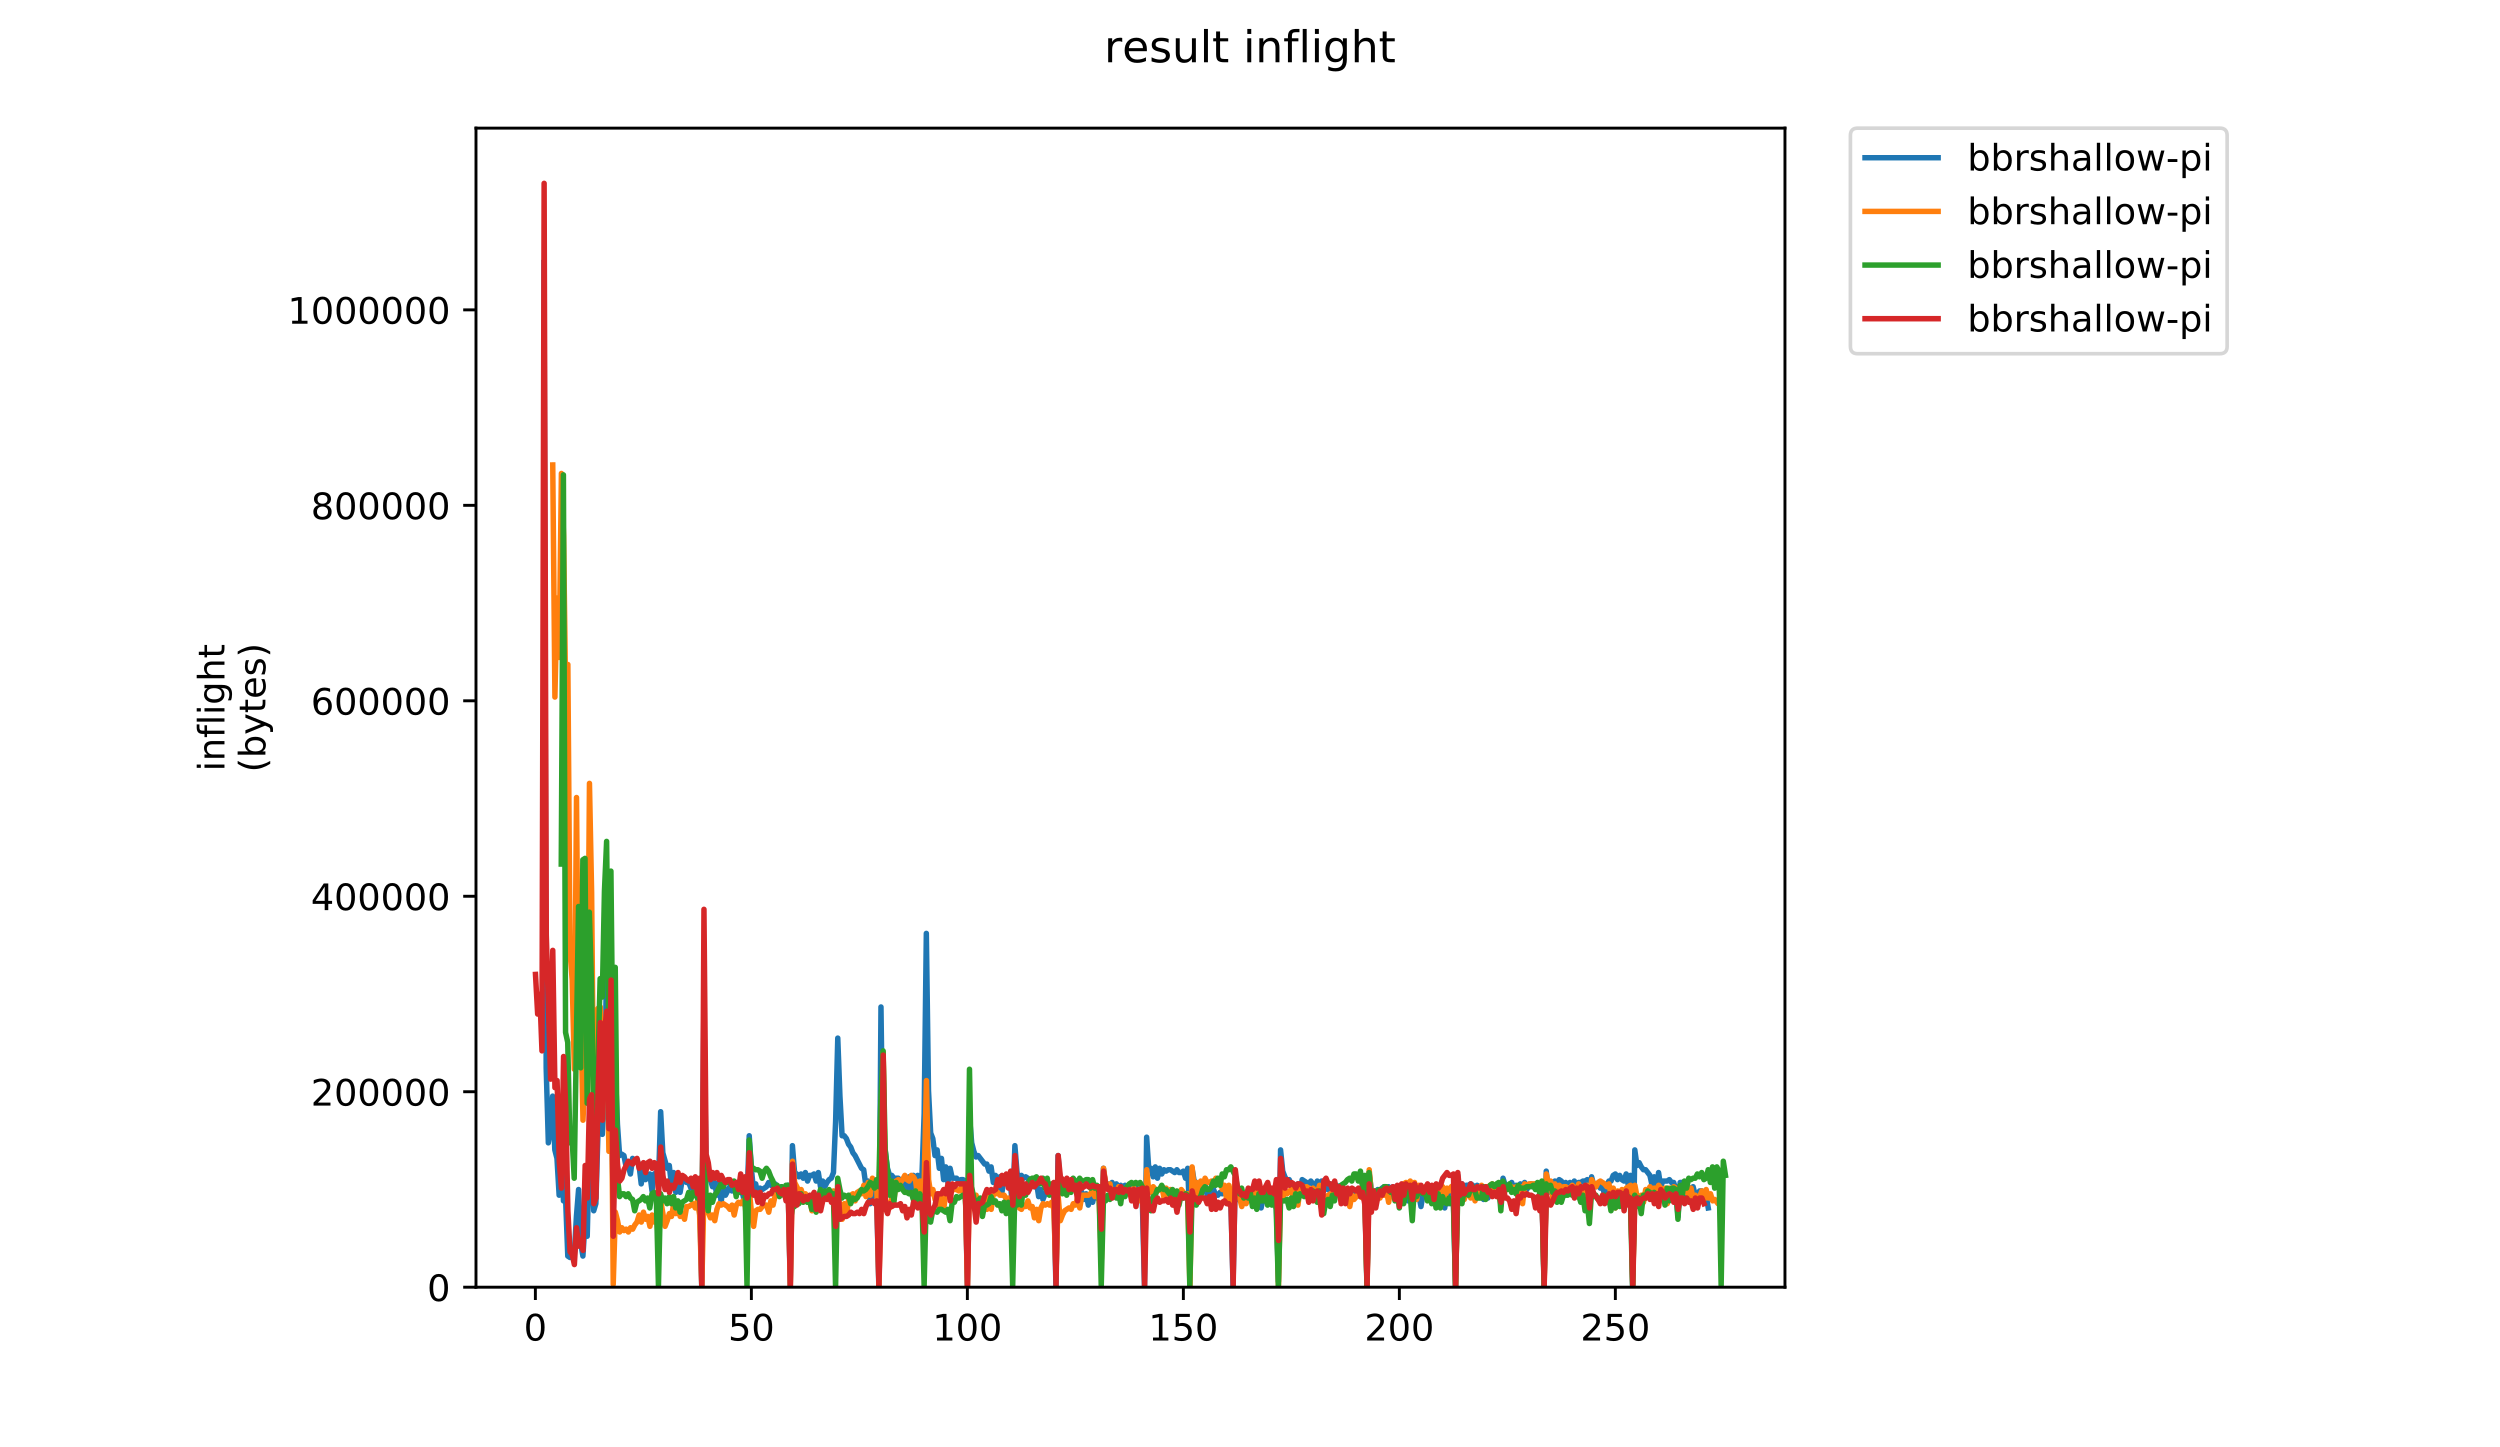 <?xml version="1.0" encoding="utf-8" standalone="no"?>
<!DOCTYPE svg PUBLIC "-//W3C//DTD SVG 1.1//EN"
  "http://www.w3.org/Graphics/SVG/1.1/DTD/svg11.dtd">
<!-- Created with matplotlib (https://matplotlib.org/) -->
<svg height="396pt" version="1.1" viewBox="0 0 684 396" width="684pt" xmlns="http://www.w3.org/2000/svg" xmlns:xlink="http://www.w3.org/1999/xlink">
 <defs>
  <style type="text/css">
*{stroke-linecap:butt;stroke-linejoin:round;}
  </style>
 </defs>
 <g id="figure_1">
  <g id="patch_1">
   <path d="M 0 396 
L 684 396 
L 684 0 
L 0 0 
z
" style="fill:#ffffff;"/>
  </g>
  <g id="axes_1">
   <g id="patch_2">
    <path d="M 130.23 352.174 
L 488.365 352.174 
L 488.365 35.062 
L 130.23 35.062 
z
" style="fill:#ffffff;"/>
   </g>
   <g id="matplotlib.axis_1">
    <g id="xtick_1">
     <g id="line2d_1">
      <defs>
       <path d="M 0 0 
L 0 3.5 
" id="mf5b9edf885" style="stroke:#000000;stroke-width:0.8;"/>
      </defs>
      <g>
       <use style="stroke:#000000;stroke-width:0.8;" x="146.479" xlink:href="#mf5b9edf885" y="352.174"/>
      </g>
     </g>
     <g id="text_1">
      <!-- 0 -->
      <defs>
       <path d="M 31.781 66.406 
Q 24.172 66.406 20.328 58.906 
Q 16.5 51.422 16.5 36.375 
Q 16.5 21.391 20.328 13.891 
Q 24.172 6.391 31.781 6.391 
Q 39.453 6.391 43.281 13.891 
Q 47.125 21.391 47.125 36.375 
Q 47.125 51.422 43.281 58.906 
Q 39.453 66.406 31.781 66.406 
z
M 31.781 74.219 
Q 44.047 74.219 50.516 64.516 
Q 56.984 54.828 56.984 36.375 
Q 56.984 17.969 50.516 8.266 
Q 44.047 -1.422 31.781 -1.422 
Q 19.531 -1.422 13.062 8.266 
Q 6.594 17.969 6.594 36.375 
Q 6.594 54.828 13.062 64.516 
Q 19.531 74.219 31.781 74.219 
z
" id="DejaVuSans-48"/>
      </defs>
      <g transform="translate(143.298 366.773)scale(0.1 -0.1)">
       <use xlink:href="#DejaVuSans-48"/>
      </g>
     </g>
    </g>
    <g id="xtick_2">
     <g id="line2d_2">
      <g>
       <use style="stroke:#000000;stroke-width:0.8;" x="205.576" xlink:href="#mf5b9edf885" y="352.174"/>
      </g>
     </g>
     <g id="text_2">
      <!-- 50 -->
      <defs>
       <path d="M 10.797 72.906 
L 49.516 72.906 
L 49.516 64.594 
L 19.828 64.594 
L 19.828 46.734 
Q 21.969 47.469 24.109 47.828 
Q 26.266 48.188 28.422 48.188 
Q 40.625 48.188 47.75 41.5 
Q 54.891 34.812 54.891 23.391 
Q 54.891 11.625 47.562 5.094 
Q 40.234 -1.422 26.906 -1.422 
Q 22.312 -1.422 17.547 -0.641 
Q 12.797 0.141 7.719 1.703 
L 7.719 11.625 
Q 12.109 9.234 16.797 8.062 
Q 21.484 6.891 26.703 6.891 
Q 35.156 6.891 40.078 11.328 
Q 45.016 15.766 45.016 23.391 
Q 45.016 31 40.078 35.438 
Q 35.156 39.891 26.703 39.891 
Q 22.75 39.891 18.812 39.016 
Q 14.891 38.141 10.797 36.281 
z
" id="DejaVuSans-53"/>
      </defs>
      <g transform="translate(199.213 366.773)scale(0.1 -0.1)">
       <use xlink:href="#DejaVuSans-53"/>
       <use x="63.623" xlink:href="#DejaVuSans-48"/>
      </g>
     </g>
    </g>
    <g id="xtick_3">
     <g id="line2d_3">
      <g>
       <use style="stroke:#000000;stroke-width:0.8;" x="264.672" xlink:href="#mf5b9edf885" y="352.174"/>
      </g>
     </g>
     <g id="text_3">
      <!-- 100 -->
      <defs>
       <path d="M 12.406 8.297 
L 28.516 8.297 
L 28.516 63.922 
L 10.984 60.406 
L 10.984 69.391 
L 28.422 72.906 
L 38.281 72.906 
L 38.281 8.297 
L 54.391 8.297 
L 54.391 0 
L 12.406 0 
z
" id="DejaVuSans-49"/>
      </defs>
      <g transform="translate(255.129 366.773)scale(0.1 -0.1)">
       <use xlink:href="#DejaVuSans-49"/>
       <use x="63.623" xlink:href="#DejaVuSans-48"/>
       <use x="127.246" xlink:href="#DejaVuSans-48"/>
      </g>
     </g>
    </g>
    <g id="xtick_4">
     <g id="line2d_4">
      <g>
       <use style="stroke:#000000;stroke-width:0.8;" x="323.769" xlink:href="#mf5b9edf885" y="352.174"/>
      </g>
     </g>
     <g id="text_4">
      <!-- 150 -->
      <g transform="translate(314.225 366.773)scale(0.1 -0.1)">
       <use xlink:href="#DejaVuSans-49"/>
       <use x="63.623" xlink:href="#DejaVuSans-53"/>
       <use x="127.246" xlink:href="#DejaVuSans-48"/>
      </g>
     </g>
    </g>
    <g id="xtick_5">
     <g id="line2d_5">
      <g>
       <use style="stroke:#000000;stroke-width:0.8;" x="382.865" xlink:href="#mf5b9edf885" y="352.174"/>
      </g>
     </g>
     <g id="text_5">
      <!-- 200 -->
      <defs>
       <path d="M 19.188 8.297 
L 53.609 8.297 
L 53.609 0 
L 7.328 0 
L 7.328 8.297 
Q 12.938 14.109 22.625 23.891 
Q 32.328 33.688 34.812 36.531 
Q 39.547 41.844 41.422 45.531 
Q 43.312 49.219 43.312 52.781 
Q 43.312 58.594 39.234 62.25 
Q 35.156 65.922 28.609 65.922 
Q 23.969 65.922 18.812 64.312 
Q 13.672 62.703 7.812 59.422 
L 7.812 69.391 
Q 13.766 71.781 18.938 73 
Q 24.125 74.219 28.422 74.219 
Q 39.75 74.219 46.484 68.547 
Q 53.219 62.891 53.219 53.422 
Q 53.219 48.922 51.531 44.891 
Q 49.859 40.875 45.406 35.406 
Q 44.188 33.984 37.641 27.219 
Q 31.109 20.453 19.188 8.297 
z
" id="DejaVuSans-50"/>
      </defs>
      <g transform="translate(373.321 366.773)scale(0.1 -0.1)">
       <use xlink:href="#DejaVuSans-50"/>
       <use x="63.623" xlink:href="#DejaVuSans-48"/>
       <use x="127.246" xlink:href="#DejaVuSans-48"/>
      </g>
     </g>
    </g>
    <g id="xtick_6">
     <g id="line2d_6">
      <g>
       <use style="stroke:#000000;stroke-width:0.8;" x="441.961" xlink:href="#mf5b9edf885" y="352.174"/>
      </g>
     </g>
     <g id="text_6">
      <!-- 250 -->
      <g transform="translate(432.418 366.773)scale(0.1 -0.1)">
       <use xlink:href="#DejaVuSans-50"/>
       <use x="63.623" xlink:href="#DejaVuSans-53"/>
       <use x="127.246" xlink:href="#DejaVuSans-48"/>
      </g>
     </g>
    </g>
   </g>
   <g id="matplotlib.axis_2">
    <g id="ytick_1">
     <g id="line2d_7">
      <defs>
       <path d="M 0 0 
L -3.5 0 
" id="m46c7ceb77d" style="stroke:#000000;stroke-width:0.8;"/>
      </defs>
      <g>
       <use style="stroke:#000000;stroke-width:0.8;" x="130.23" xlink:href="#m46c7ceb77d" y="352.174"/>
      </g>
     </g>
     <g id="text_7">
      <!-- 0 -->
      <g transform="translate(116.868 355.973)scale(0.1 -0.1)">
       <use xlink:href="#DejaVuSans-48"/>
      </g>
     </g>
    </g>
    <g id="ytick_2">
     <g id="line2d_8">
      <g>
       <use style="stroke:#000000;stroke-width:0.8;" x="130.23" xlink:href="#m46c7ceb77d" y="298.694"/>
      </g>
     </g>
     <g id="text_8">
      <!-- 200000 -->
      <g transform="translate(85.055 302.494)scale(0.1 -0.1)">
       <use xlink:href="#DejaVuSans-50"/>
       <use x="63.623" xlink:href="#DejaVuSans-48"/>
       <use x="127.246" xlink:href="#DejaVuSans-48"/>
       <use x="190.869" xlink:href="#DejaVuSans-48"/>
       <use x="254.492" xlink:href="#DejaVuSans-48"/>
       <use x="318.115" xlink:href="#DejaVuSans-48"/>
      </g>
     </g>
    </g>
    <g id="ytick_3">
     <g id="line2d_9">
      <g>
       <use style="stroke:#000000;stroke-width:0.8;" x="130.23" xlink:href="#m46c7ceb77d" y="245.215"/>
      </g>
     </g>
     <g id="text_9">
      <!-- 400000 -->
      <defs>
       <path d="M 37.797 64.312 
L 12.891 25.391 
L 37.797 25.391 
z
M 35.203 72.906 
L 47.609 72.906 
L 47.609 25.391 
L 58.016 25.391 
L 58.016 17.188 
L 47.609 17.188 
L 47.609 0 
L 37.797 0 
L 37.797 17.188 
L 4.891 17.188 
L 4.891 26.703 
z
" id="DejaVuSans-52"/>
      </defs>
      <g transform="translate(85.055 249.014)scale(0.1 -0.1)">
       <use xlink:href="#DejaVuSans-52"/>
       <use x="63.623" xlink:href="#DejaVuSans-48"/>
       <use x="127.246" xlink:href="#DejaVuSans-48"/>
       <use x="190.869" xlink:href="#DejaVuSans-48"/>
       <use x="254.492" xlink:href="#DejaVuSans-48"/>
       <use x="318.115" xlink:href="#DejaVuSans-48"/>
      </g>
     </g>
    </g>
    <g id="ytick_4">
     <g id="line2d_10">
      <g>
       <use style="stroke:#000000;stroke-width:0.8;" x="130.23" xlink:href="#m46c7ceb77d" y="191.735"/>
      </g>
     </g>
     <g id="text_10">
      <!-- 600000 -->
      <defs>
       <path d="M 33.016 40.375 
Q 26.375 40.375 22.484 35.828 
Q 18.609 31.297 18.609 23.391 
Q 18.609 15.531 22.484 10.953 
Q 26.375 6.391 33.016 6.391 
Q 39.656 6.391 43.531 10.953 
Q 47.406 15.531 47.406 23.391 
Q 47.406 31.297 43.531 35.828 
Q 39.656 40.375 33.016 40.375 
z
M 52.594 71.297 
L 52.594 62.312 
Q 48.875 64.062 45.094 64.984 
Q 41.312 65.922 37.594 65.922 
Q 27.828 65.922 22.672 59.328 
Q 17.531 52.734 16.797 39.406 
Q 19.672 43.656 24.016 45.922 
Q 28.375 48.188 33.594 48.188 
Q 44.578 48.188 50.953 41.516 
Q 57.328 34.859 57.328 23.391 
Q 57.328 12.156 50.688 5.359 
Q 44.047 -1.422 33.016 -1.422 
Q 20.359 -1.422 13.672 8.266 
Q 6.984 17.969 6.984 36.375 
Q 6.984 53.656 15.188 63.938 
Q 23.391 74.219 37.203 74.219 
Q 40.922 74.219 44.703 73.484 
Q 48.484 72.75 52.594 71.297 
z
" id="DejaVuSans-54"/>
      </defs>
      <g transform="translate(85.055 195.534)scale(0.1 -0.1)">
       <use xlink:href="#DejaVuSans-54"/>
       <use x="63.623" xlink:href="#DejaVuSans-48"/>
       <use x="127.246" xlink:href="#DejaVuSans-48"/>
       <use x="190.869" xlink:href="#DejaVuSans-48"/>
       <use x="254.492" xlink:href="#DejaVuSans-48"/>
       <use x="318.115" xlink:href="#DejaVuSans-48"/>
      </g>
     </g>
    </g>
    <g id="ytick_5">
     <g id="line2d_11">
      <g>
       <use style="stroke:#000000;stroke-width:0.8;" x="130.23" xlink:href="#m46c7ceb77d" y="138.255"/>
      </g>
     </g>
     <g id="text_11">
      <!-- 800000 -->
      <defs>
       <path d="M 31.781 34.625 
Q 24.75 34.625 20.719 30.859 
Q 16.703 27.094 16.703 20.516 
Q 16.703 13.922 20.719 10.156 
Q 24.75 6.391 31.781 6.391 
Q 38.812 6.391 42.859 10.172 
Q 46.922 13.969 46.922 20.516 
Q 46.922 27.094 42.891 30.859 
Q 38.875 34.625 31.781 34.625 
z
M 21.922 38.812 
Q 15.578 40.375 12.031 44.719 
Q 8.5 49.078 8.5 55.328 
Q 8.5 64.062 14.719 69.141 
Q 20.953 74.219 31.781 74.219 
Q 42.672 74.219 48.875 69.141 
Q 55.078 64.062 55.078 55.328 
Q 55.078 49.078 51.531 44.719 
Q 48 40.375 41.703 38.812 
Q 48.828 37.156 52.797 32.312 
Q 56.781 27.484 56.781 20.516 
Q 56.781 9.906 50.312 4.234 
Q 43.844 -1.422 31.781 -1.422 
Q 19.734 -1.422 13.25 4.234 
Q 6.781 9.906 6.781 20.516 
Q 6.781 27.484 10.781 32.312 
Q 14.797 37.156 21.922 38.812 
z
M 18.312 54.391 
Q 18.312 48.734 21.844 45.562 
Q 25.391 42.391 31.781 42.391 
Q 38.141 42.391 41.719 45.562 
Q 45.312 48.734 45.312 54.391 
Q 45.312 60.062 41.719 63.234 
Q 38.141 66.406 31.781 66.406 
Q 25.391 66.406 21.844 63.234 
Q 18.312 60.062 18.312 54.391 
z
" id="DejaVuSans-56"/>
      </defs>
      <g transform="translate(85.055 142.054)scale(0.1 -0.1)">
       <use xlink:href="#DejaVuSans-56"/>
       <use x="63.623" xlink:href="#DejaVuSans-48"/>
       <use x="127.246" xlink:href="#DejaVuSans-48"/>
       <use x="190.869" xlink:href="#DejaVuSans-48"/>
       <use x="254.492" xlink:href="#DejaVuSans-48"/>
       <use x="318.115" xlink:href="#DejaVuSans-48"/>
      </g>
     </g>
    </g>
    <g id="ytick_6">
     <g id="line2d_12">
      <g>
       <use style="stroke:#000000;stroke-width:0.8;" x="130.23" xlink:href="#m46c7ceb77d" y="84.775"/>
      </g>
     </g>
     <g id="text_12">
      <!-- 1000000 -->
      <g transform="translate(78.693 88.574)scale(0.1 -0.1)">
       <use xlink:href="#DejaVuSans-49"/>
       <use x="63.623" xlink:href="#DejaVuSans-48"/>
       <use x="127.246" xlink:href="#DejaVuSans-48"/>
       <use x="190.869" xlink:href="#DejaVuSans-48"/>
       <use x="254.492" xlink:href="#DejaVuSans-48"/>
       <use x="318.115" xlink:href="#DejaVuSans-48"/>
       <use x="381.738" xlink:href="#DejaVuSans-48"/>
      </g>
     </g>
    </g>
    <g id="text_13">
     <!-- inflight -->
     <defs>
      <path d="M 9.422 54.688 
L 18.406 54.688 
L 18.406 0 
L 9.422 0 
z
M 9.422 75.984 
L 18.406 75.984 
L 18.406 64.594 
L 9.422 64.594 
z
" id="DejaVuSans-105"/>
      <path d="M 54.891 33.016 
L 54.891 0 
L 45.906 0 
L 45.906 32.719 
Q 45.906 40.484 42.875 44.328 
Q 39.844 48.188 33.797 48.188 
Q 26.516 48.188 22.312 43.547 
Q 18.109 38.922 18.109 30.906 
L 18.109 0 
L 9.078 0 
L 9.078 54.688 
L 18.109 54.688 
L 18.109 46.188 
Q 21.344 51.125 25.703 53.562 
Q 30.078 56 35.797 56 
Q 45.219 56 50.047 50.172 
Q 54.891 44.344 54.891 33.016 
z
" id="DejaVuSans-110"/>
      <path d="M 37.109 75.984 
L 37.109 68.5 
L 28.516 68.5 
Q 23.688 68.5 21.797 66.547 
Q 19.922 64.594 19.922 59.516 
L 19.922 54.688 
L 34.719 54.688 
L 34.719 47.703 
L 19.922 47.703 
L 19.922 0 
L 10.891 0 
L 10.891 47.703 
L 2.297 47.703 
L 2.297 54.688 
L 10.891 54.688 
L 10.891 58.5 
Q 10.891 67.625 15.141 71.797 
Q 19.391 75.984 28.609 75.984 
z
" id="DejaVuSans-102"/>
      <path d="M 9.422 75.984 
L 18.406 75.984 
L 18.406 0 
L 9.422 0 
z
" id="DejaVuSans-108"/>
      <path d="M 45.406 27.984 
Q 45.406 37.75 41.375 43.109 
Q 37.359 48.484 30.078 48.484 
Q 22.859 48.484 18.828 43.109 
Q 14.797 37.75 14.797 27.984 
Q 14.797 18.266 18.828 12.891 
Q 22.859 7.516 30.078 7.516 
Q 37.359 7.516 41.375 12.891 
Q 45.406 18.266 45.406 27.984 
z
M 54.391 6.781 
Q 54.391 -7.172 48.188 -13.984 
Q 42 -20.797 29.203 -20.797 
Q 24.469 -20.797 20.266 -20.094 
Q 16.062 -19.391 12.109 -17.922 
L 12.109 -9.188 
Q 16.062 -11.328 19.922 -12.344 
Q 23.781 -13.375 27.781 -13.375 
Q 36.625 -13.375 41.016 -8.766 
Q 45.406 -4.156 45.406 5.172 
L 45.406 9.625 
Q 42.625 4.781 38.281 2.391 
Q 33.938 0 27.875 0 
Q 17.828 0 11.672 7.656 
Q 5.516 15.328 5.516 27.984 
Q 5.516 40.672 11.672 48.328 
Q 17.828 56 27.875 56 
Q 33.938 56 38.281 53.609 
Q 42.625 51.219 45.406 46.391 
L 45.406 54.688 
L 54.391 54.688 
z
" id="DejaVuSans-103"/>
      <path d="M 54.891 33.016 
L 54.891 0 
L 45.906 0 
L 45.906 32.719 
Q 45.906 40.484 42.875 44.328 
Q 39.844 48.188 33.797 48.188 
Q 26.516 48.188 22.312 43.547 
Q 18.109 38.922 18.109 30.906 
L 18.109 0 
L 9.078 0 
L 9.078 75.984 
L 18.109 75.984 
L 18.109 46.188 
Q 21.344 51.125 25.703 53.562 
Q 30.078 56 35.797 56 
Q 45.219 56 50.047 50.172 
Q 54.891 44.344 54.891 33.016 
z
" id="DejaVuSans-104"/>
      <path d="M 18.312 70.219 
L 18.312 54.688 
L 36.812 54.688 
L 36.812 47.703 
L 18.312 47.703 
L 18.312 18.016 
Q 18.312 11.328 20.141 9.422 
Q 21.969 7.516 27.594 7.516 
L 36.812 7.516 
L 36.812 0 
L 27.594 0 
Q 17.188 0 13.234 3.875 
Q 9.281 7.766 9.281 18.016 
L 9.281 47.703 
L 2.688 47.703 
L 2.688 54.688 
L 9.281 54.688 
L 9.281 70.219 
z
" id="DejaVuSans-116"/>
     </defs>
     <g transform="translate(61.415 211.018)rotate(-90)scale(0.1 -0.1)">
      <use xlink:href="#DejaVuSans-105"/>
      <use x="27.783" xlink:href="#DejaVuSans-110"/>
      <use x="91.162" xlink:href="#DejaVuSans-102"/>
      <use x="126.367" xlink:href="#DejaVuSans-108"/>
      <use x="154.15" xlink:href="#DejaVuSans-105"/>
      <use x="181.934" xlink:href="#DejaVuSans-103"/>
      <use x="245.41" xlink:href="#DejaVuSans-104"/>
      <use x="308.789" xlink:href="#DejaVuSans-116"/>
     </g>
     <!-- (bytes) -->
     <defs>
      <path d="M 31 75.875 
Q 24.469 64.656 21.281 53.656 
Q 18.109 42.672 18.109 31.391 
Q 18.109 20.125 21.312 9.062 
Q 24.516 -2 31 -13.188 
L 23.188 -13.188 
Q 15.875 -1.703 12.234 9.375 
Q 8.594 20.453 8.594 31.391 
Q 8.594 42.281 12.203 53.312 
Q 15.828 64.359 23.188 75.875 
z
" id="DejaVuSans-40"/>
      <path d="M 48.688 27.297 
Q 48.688 37.203 44.609 42.844 
Q 40.531 48.484 33.406 48.484 
Q 26.266 48.484 22.188 42.844 
Q 18.109 37.203 18.109 27.297 
Q 18.109 17.391 22.188 11.75 
Q 26.266 6.109 33.406 6.109 
Q 40.531 6.109 44.609 11.75 
Q 48.688 17.391 48.688 27.297 
z
M 18.109 46.391 
Q 20.953 51.266 25.266 53.625 
Q 29.594 56 35.594 56 
Q 45.562 56 51.781 48.094 
Q 58.016 40.188 58.016 27.297 
Q 58.016 14.406 51.781 6.484 
Q 45.562 -1.422 35.594 -1.422 
Q 29.594 -1.422 25.266 0.953 
Q 20.953 3.328 18.109 8.203 
L 18.109 0 
L 9.078 0 
L 9.078 75.984 
L 18.109 75.984 
z
" id="DejaVuSans-98"/>
      <path d="M 32.172 -5.078 
Q 28.375 -14.844 24.75 -17.812 
Q 21.141 -20.797 15.094 -20.797 
L 7.906 -20.797 
L 7.906 -13.281 
L 13.188 -13.281 
Q 16.891 -13.281 18.938 -11.516 
Q 21 -9.766 23.484 -3.219 
L 25.094 0.875 
L 2.984 54.688 
L 12.5 54.688 
L 29.594 11.922 
L 46.688 54.688 
L 56.203 54.688 
z
" id="DejaVuSans-121"/>
      <path d="M 56.203 29.594 
L 56.203 25.203 
L 14.891 25.203 
Q 15.484 15.922 20.484 11.062 
Q 25.484 6.203 34.422 6.203 
Q 39.594 6.203 44.453 7.469 
Q 49.312 8.734 54.109 11.281 
L 54.109 2.781 
Q 49.266 0.734 44.188 -0.344 
Q 39.109 -1.422 33.891 -1.422 
Q 20.797 -1.422 13.156 6.188 
Q 5.516 13.812 5.516 26.812 
Q 5.516 40.234 12.766 48.109 
Q 20.016 56 32.328 56 
Q 43.359 56 49.781 48.891 
Q 56.203 41.797 56.203 29.594 
z
M 47.219 32.234 
Q 47.125 39.594 43.094 43.984 
Q 39.062 48.391 32.422 48.391 
Q 24.906 48.391 20.391 44.141 
Q 15.875 39.891 15.188 32.172 
z
" id="DejaVuSans-101"/>
      <path d="M 44.281 53.078 
L 44.281 44.578 
Q 40.484 46.531 36.375 47.5 
Q 32.281 48.484 27.875 48.484 
Q 21.188 48.484 17.844 46.438 
Q 14.5 44.391 14.5 40.281 
Q 14.5 37.156 16.891 35.375 
Q 19.281 33.594 26.516 31.984 
L 29.594 31.297 
Q 39.156 29.25 43.188 25.516 
Q 47.219 21.781 47.219 15.094 
Q 47.219 7.469 41.188 3.016 
Q 35.156 -1.422 24.609 -1.422 
Q 20.219 -1.422 15.453 -0.562 
Q 10.688 0.297 5.422 2 
L 5.422 11.281 
Q 10.406 8.688 15.234 7.391 
Q 20.062 6.109 24.812 6.109 
Q 31.156 6.109 34.562 8.281 
Q 37.984 10.453 37.984 14.406 
Q 37.984 18.062 35.516 20.016 
Q 33.062 21.969 24.703 23.781 
L 21.578 24.516 
Q 13.234 26.266 9.516 29.906 
Q 5.812 33.547 5.812 39.891 
Q 5.812 47.609 11.281 51.797 
Q 16.75 56 26.812 56 
Q 31.781 56 36.172 55.266 
Q 40.578 54.547 44.281 53.078 
z
" id="DejaVuSans-115"/>
      <path d="M 8.016 75.875 
L 15.828 75.875 
Q 23.141 64.359 26.781 53.312 
Q 30.422 42.281 30.422 31.391 
Q 30.422 20.453 26.781 9.375 
Q 23.141 -1.703 15.828 -13.188 
L 8.016 -13.188 
Q 14.5 -2 17.703 9.062 
Q 20.906 20.125 20.906 31.391 
Q 20.906 42.672 17.703 53.656 
Q 14.5 64.656 8.016 75.875 
z
" id="DejaVuSans-41"/>
     </defs>
     <g transform="translate(72.613 211.295)rotate(-90)scale(0.1 -0.1)">
      <use xlink:href="#DejaVuSans-40"/>
      <use x="39.014" xlink:href="#DejaVuSans-98"/>
      <use x="102.49" xlink:href="#DejaVuSans-121"/>
      <use x="161.67" xlink:href="#DejaVuSans-116"/>
      <use x="200.879" xlink:href="#DejaVuSans-101"/>
      <use x="262.402" xlink:href="#DejaVuSans-115"/>
      <use x="314.502" xlink:href="#DejaVuSans-41"/>
     </g>
    </g>
   </g>
   <g id="line2d_13">
    <path clip-path="url(#pecce828cf1)" d="M 148.843 71.846 
L 149.434 292.159 
L 150.025 312.68 
L 150.616 309.196 
L 151.207 299.903 
L 151.798 314.616 
L 152.389 316.94 
L 152.98 327.007 
L 153.571 311.519 
L 154.162 328.555 
L 154.753 328.168 
L 155.344 343.656 
L 155.935 344.043 
L 156.526 341.72 
L 157.117 343.269 
L 157.708 332.814 
L 158.299 325.458 
L 158.89 340.171 
L 159.481 343.656 
L 160.072 334.363 
L 160.663 338.235 
L 161.254 314.229 
L 161.845 316.552 
L 162.436 331.266 
L 163.026 329.33 
L 164.208 289.836 
L 164.799 310.357 
L 165.39 299.516 
L 165.981 263.12 
L 166.572 308.808 
L 167.163 276.671 
L 167.754 332.814 
L 168.345 292.546 
L 168.936 307.647 
L 169.527 316.165 
L 170.118 315.778 
L 170.709 316.165 
L 171.3 319.263 
L 171.891 318.876 
L 172.482 321.199 
L 173.073 316.94 
L 173.664 317.714 
L 174.255 317.327 
L 174.846 318.876 
L 175.437 323.909 
L 176.028 320.037 
L 176.619 322.747 
L 177.801 321.199 
L 178.392 325.845 
L 178.982 321.199 
L 179.573 320.811 
L 180.164 323.135 
L 180.755 304.162 
L 181.346 315.391 
L 182.528 319.65 
L 183.119 318.876 
L 183.71 324.296 
L 184.301 320.811 
L 184.892 326.232 
L 185.483 321.586 
L 186.074 326.232 
L 186.665 322.747 
L 187.847 323.522 
L 188.438 323.522 
L 189.029 325.071 
L 189.62 325.071 
L 190.211 326.619 
L 190.802 325.458 
L 191.393 327.007 
L 191.984 351.787 
L 192.575 275.51 
L 193.166 319.65 
L 193.757 321.973 
L 194.348 322.747 
L 194.939 324.683 
L 195.529 323.522 
L 196.12 327.007 
L 196.711 323.522 
L 197.302 328.943 
L 197.893 324.296 
L 198.484 327.007 
L 199.666 324.683 
L 200.257 325.845 
L 200.848 325.458 
L 201.439 326.619 
L 202.03 325.458 
L 202.621 326.232 
L 203.212 326.619 
L 203.803 329.717 
L 204.394 328.168 
L 204.985 310.744 
L 205.576 319.65 
L 206.167 325.845 
L 206.758 323.909 
L 207.349 327.007 
L 207.94 325.071 
L 208.531 325.458 
L 209.713 324.683 
L 210.304 323.522 
L 210.895 324.296 
L 211.486 323.909 
L 212.076 323.909 
L 212.667 325.458 
L 213.849 324.683 
L 214.44 325.071 
L 215.031 325.071 
L 215.622 324.296 
L 216.213 351.787 
L 216.804 313.455 
L 217.395 320.811 
L 217.986 321.199 
L 218.577 321.973 
L 219.168 321.199 
L 219.759 322.36 
L 220.35 320.811 
L 220.941 323.135 
L 221.532 321.586 
L 222.123 321.586 
L 222.714 321.199 
L 223.305 323.135 
L 223.896 320.811 
L 224.487 324.683 
L 225.078 323.135 
L 225.669 324.683 
L 226.26 323.522 
L 226.851 322.747 
L 227.442 322.36 
L 228.033 320.811 
L 228.623 306.873 
L 229.214 284.028 
L 229.805 299.903 
L 230.396 310.744 
L 230.987 310.744 
L 231.578 311.519 
L 232.169 313.068 
L 232.76 313.842 
L 233.351 315.391 
L 233.942 316.165 
L 235.715 319.65 
L 236.306 320.037 
L 236.897 324.296 
L 237.488 323.135 
L 238.079 329.33 
L 238.67 324.683 
L 239.261 328.943 
L 239.852 327.007 
L 240.443 351.787 
L 241.034 275.51 
L 241.625 319.65 
L 242.216 315.004 
L 242.807 319.65 
L 243.398 321.586 
L 243.989 321.586 
L 244.579 322.36 
L 245.761 322.36 
L 246.352 323.135 
L 246.943 324.296 
L 247.534 321.973 
L 248.125 325.845 
L 248.716 321.973 
L 249.307 325.458 
L 249.898 321.586 
L 250.489 323.135 
L 251.08 321.586 
L 251.671 321.973 
L 252.262 321.199 
L 252.853 304.549 
L 253.444 255.376 
L 254.035 298.354 
L 254.626 309.97 
L 255.217 311.519 
L 255.808 316.165 
L 256.399 314.616 
L 256.99 319.65 
L 257.581 316.94 
L 258.172 322.747 
L 258.763 319.263 
L 259.354 323.522 
L 259.945 319.65 
L 260.536 322.36 
L 261.717 322.36 
L 262.308 323.135 
L 262.899 322.747 
L 263.49 322.747 
L 264.081 323.135 
L 264.672 351.787 
L 265.263 305.711 
L 265.854 312.68 
L 266.445 315.004 
L 267.036 316.552 
L 267.627 316.165 
L 269.4 318.488 
L 269.991 318.488 
L 270.582 320.424 
L 271.173 319.263 
L 271.764 323.522 
L 272.355 321.586 
L 272.946 325.458 
L 273.537 321.973 
L 274.128 326.232 
L 274.719 322.747 
L 275.31 323.522 
L 275.901 323.909 
L 276.492 324.683 
L 277.083 330.104 
L 277.673 313.455 
L 278.264 320.811 
L 278.855 323.909 
L 279.446 321.586 
L 280.037 322.36 
L 280.628 321.973 
L 281.219 322.36 
L 281.81 323.909 
L 282.401 323.522 
L 282.992 324.683 
L 283.583 323.522 
L 284.174 327.394 
L 284.765 325.458 
L 285.356 328.168 
L 285.947 326.619 
L 286.538 325.845 
L 287.129 325.845 
L 287.72 325.071 
L 288.311 325.845 
L 288.902 351.787 
L 289.493 316.165 
L 290.084 324.296 
L 290.675 323.135 
L 291.266 326.232 
L 291.857 323.909 
L 292.448 324.296 
L 293.039 324.296 
L 293.63 324.683 
L 294.22 324.296 
L 294.811 325.458 
L 295.402 325.071 
L 295.993 326.232 
L 296.584 328.168 
L 297.175 326.619 
L 297.766 329.717 
L 298.357 327.007 
L 298.948 328.943 
L 299.539 326.232 
L 300.13 327.781 
L 300.721 325.458 
L 301.312 337.461 
L 301.903 319.65 
L 302.494 324.683 
L 303.085 323.909 
L 303.676 324.683 
L 304.267 323.522 
L 304.858 326.619 
L 305.449 323.909 
L 306.04 327.781 
L 306.631 324.296 
L 307.222 325.458 
L 307.813 324.296 
L 308.404 324.683 
L 308.995 324.296 
L 309.586 324.683 
L 310.767 324.683 
L 311.358 326.232 
L 311.949 325.458 
L 312.54 328.555 
L 313.131 351.787 
L 313.722 311.132 
L 314.313 320.037 
L 314.904 319.65 
L 315.495 321.973 
L 316.086 319.263 
L 316.677 322.36 
L 317.268 319.65 
L 317.859 321.199 
L 318.45 320.037 
L 319.041 320.424 
L 319.632 320.037 
L 320.223 320.037 
L 321.405 320.811 
L 321.996 320.037 
L 322.587 320.811 
L 323.178 320.811 
L 323.769 320.424 
L 324.36 322.36 
L 324.951 319.65 
L 325.542 333.202 
L 326.133 319.65 
L 326.723 323.135 
L 327.314 323.522 
L 327.905 324.683 
L 328.496 324.296 
L 329.087 325.458 
L 329.678 323.909 
L 330.269 327.007 
L 330.86 325.458 
L 331.451 328.555 
L 332.042 325.458 
L 332.633 327.007 
L 333.224 327.007 
L 333.815 326.232 
L 334.406 326.619 
L 334.997 326.232 
L 335.588 327.007 
L 336.179 326.232 
L 336.77 328.168 
L 337.361 351.787 
L 337.952 322.36 
L 338.543 328.168 
L 339.134 328.168 
L 339.725 326.232 
L 340.316 328.555 
L 340.907 326.619 
L 341.498 328.168 
L 342.089 326.232 
L 342.68 328.943 
L 343.27 326.619 
L 343.861 328.943 
L 344.452 327.394 
L 345.043 330.491 
L 345.634 327.394 
L 346.225 326.619 
L 346.816 329.33 
L 347.407 326.232 
L 347.998 328.943 
L 348.589 326.232 
L 349.18 328.555 
L 349.771 350.625 
L 350.362 314.616 
L 350.953 320.424 
L 351.544 321.973 
L 352.135 323.135 
L 352.726 322.747 
L 353.317 324.296 
L 353.908 324.683 
L 354.499 327.394 
L 355.09 323.909 
L 355.681 326.232 
L 356.272 322.747 
L 358.045 323.909 
L 358.636 323.135 
L 359.227 323.909 
L 359.817 325.071 
L 360.408 323.135 
L 360.999 326.232 
L 361.59 323.135 
L 362.181 325.845 
L 362.772 323.135 
L 363.363 325.458 
L 363.954 323.909 
L 364.545 324.296 
L 365.136 325.845 
L 365.727 324.296 
L 366.909 325.845 
L 367.5 325.071 
L 368.091 328.168 
L 368.682 325.845 
L 369.273 328.168 
L 369.864 327.007 
L 370.455 326.619 
L 371.046 327.394 
L 371.637 325.845 
L 372.228 327.394 
L 372.819 326.619 
L 373.41 326.619 
L 374.001 351.787 
L 374.592 320.811 
L 375.183 325.458 
L 375.773 325.845 
L 376.364 327.007 
L 376.955 325.458 
L 377.546 327.394 
L 378.137 325.071 
L 378.728 324.683 
L 379.319 325.071 
L 379.91 324.683 
L 380.501 325.845 
L 381.092 324.683 
L 381.683 325.071 
L 382.274 325.071 
L 382.865 327.007 
L 383.456 324.296 
L 384.047 328.168 
L 384.638 325.458 
L 385.229 328.555 
L 385.82 325.845 
L 386.411 328.943 
L 387.002 325.458 
L 387.593 327.781 
L 388.184 327.007 
L 388.775 330.104 
L 389.366 326.619 
L 389.957 327.394 
L 390.548 326.232 
L 391.139 325.458 
L 391.73 326.619 
L 392.32 325.458 
L 392.911 326.619 
L 393.502 325.458 
L 394.093 327.781 
L 394.684 325.458 
L 395.275 330.491 
L 395.866 326.232 
L 396.457 329.33 
L 397.048 326.619 
L 397.639 327.781 
L 398.23 351.787 
L 398.821 321.586 
L 399.412 328.168 
L 400.003 323.909 
L 400.594 326.619 
L 401.185 324.296 
L 401.776 324.296 
L 402.367 323.909 
L 402.958 324.296 
L 403.549 325.458 
L 404.14 324.296 
L 404.731 324.683 
L 405.322 324.683 
L 405.913 328.168 
L 406.504 325.071 
L 407.095 327.781 
L 407.686 326.232 
L 408.277 325.071 
L 408.867 325.071 
L 410.049 324.296 
L 410.64 329.717 
L 411.231 322.36 
L 411.822 324.296 
L 413.004 324.296 
L 413.595 323.522 
L 414.186 325.458 
L 414.777 324.296 
L 415.368 327.394 
L 415.959 323.909 
L 416.55 327.007 
L 417.141 323.522 
L 417.732 325.458 
L 418.323 324.296 
L 418.914 323.909 
L 419.505 324.683 
L 420.096 323.909 
L 420.687 325.071 
L 421.278 324.296 
L 421.869 325.845 
L 422.46 351.787 
L 423.051 320.424 
L 423.642 326.232 
L 424.233 323.522 
L 424.824 323.522 
L 425.414 323.135 
L 426.005 323.522 
L 426.596 322.747 
L 427.187 323.135 
L 427.778 324.683 
L 428.369 323.522 
L 428.96 326.619 
L 429.551 323.522 
L 430.142 326.619 
L 430.733 323.135 
L 431.324 326.619 
L 431.915 323.522 
L 432.506 323.522 
L 433.097 323.135 
L 433.688 323.135 
L 434.279 322.747 
L 434.87 330.491 
L 435.461 321.973 
L 436.052 324.296 
L 436.643 324.683 
L 437.234 323.909 
L 437.825 325.071 
L 438.416 324.296 
L 439.007 327.007 
L 439.598 324.296 
L 440.189 323.135 
L 440.78 323.135 
L 441.37 321.586 
L 441.961 321.199 
L 442.552 322.747 
L 443.143 321.586 
L 443.734 322.747 
L 444.325 323.135 
L 444.916 321.199 
L 445.507 324.296 
L 446.098 321.586 
L 446.689 351.787 
L 447.28 314.616 
L 447.871 318.876 
L 448.462 318.101 
L 449.053 319.263 
L 449.644 320.037 
L 450.235 320.037 
L 451.417 321.586 
L 452.008 324.296 
L 452.599 321.973 
L 453.19 328.168 
L 453.781 320.811 
L 454.372 324.683 
L 454.963 323.135 
L 456.145 323.135 
L 456.736 322.747 
L 457.327 323.522 
L 457.917 323.522 
L 458.508 325.458 
L 459.099 332.814 
L 459.69 323.522 
L 460.281 323.522 
L 460.872 327.394 
L 461.463 325.071 
L 462.054 328.555 
L 462.645 325.071 
L 463.236 324.683 
L 463.827 327.007 
L 464.418 327.007 
L 465.009 325.845 
L 465.6 325.845 
L 466.191 327.781 
L 466.782 327.007 
L 467.373 330.491 
L 467.373 330.491 
" style="fill:none;stroke:#1f77b4;stroke-linecap:square;stroke-width:1.5;"/>
   </g>
   <g id="line2d_14">
    <path clip-path="url(#pecce828cf1)" d="M 151.231 127.215 
L 151.822 190.714 
L 152.413 163.611 
L 153.004 179.873 
L 153.595 129.538 
L 154.186 146.574 
L 154.777 190.714 
L 155.368 181.809 
L 155.959 260.409 
L 156.55 268.153 
L 157.14 292.546 
L 157.731 218.205 
L 158.322 287.513 
L 158.913 277.446 
L 159.504 306.485 
L 160.095 292.934 
L 160.686 288.287 
L 161.277 214.333 
L 161.868 244.147 
L 162.459 308.421 
L 163.05 309.97 
L 163.641 275.897 
L 164.232 275.51 
L 164.823 284.802 
L 165.414 284.802 
L 166.005 278.995 
L 166.596 315.004 
L 167.187 284.028 
L 167.778 351.4 
L 168.369 331.653 
L 168.96 333.976 
L 169.551 337.074 
L 170.142 335.912 
L 170.733 336.686 
L 171.324 336.299 
L 171.915 337.074 
L 172.506 335.912 
L 173.096 336.299 
L 173.687 335.138 
L 174.278 334.363 
L 174.869 332.427 
L 175.46 334.363 
L 176.051 331.653 
L 176.642 333.589 
L 177.233 332.814 
L 177.824 335.525 
L 178.415 332.427 
L 179.006 334.363 
L 179.597 332.427 
L 180.188 339.397 
L 180.779 328.555 
L 181.961 335.525 
L 182.552 333.976 
L 183.143 332.04 
L 183.734 332.814 
L 184.325 329.33 
L 184.916 332.04 
L 185.507 330.491 
L 186.098 332.814 
L 186.689 332.04 
L 187.28 333.589 
L 187.871 330.104 
L 188.462 330.104 
L 189.643 329.33 
L 190.234 330.491 
L 190.825 328.555 
L 191.416 332.427 
L 192.007 351.787 
L 192.598 327.007 
L 193.189 330.104 
L 194.371 333.202 
L 194.962 332.427 
L 195.553 333.976 
L 196.144 330.879 
L 196.735 329.33 
L 197.326 329.717 
L 197.917 329.33 
L 199.099 330.104 
L 199.69 330.879 
L 200.281 329.717 
L 200.872 332.427 
L 201.463 329.717 
L 202.054 328.943 
L 202.645 329.33 
L 203.236 328.555 
L 203.827 328.943 
L 204.418 335.912 
L 205.009 325.845 
L 205.6 331.653 
L 206.19 335.525 
L 206.781 331.266 
L 207.372 330.879 
L 207.963 330.879 
L 208.554 330.104 
L 209.145 329.717 
L 209.736 329.717 
L 210.327 331.653 
L 210.918 328.555 
L 211.509 329.717 
L 212.1 327.007 
L 212.691 326.619 
L 213.282 326.619 
L 213.873 325.845 
L 215.055 325.845 
L 215.646 325.071 
L 216.237 351.787 
L 216.828 317.714 
L 217.419 323.522 
L 218.601 325.845 
L 219.192 325.458 
L 219.783 327.394 
L 220.374 326.619 
L 220.965 328.943 
L 221.556 328.168 
L 222.147 331.266 
L 222.737 327.007 
L 223.328 331.266 
L 223.919 327.781 
L 224.51 327.781 
L 225.101 328.555 
L 225.692 327.007 
L 226.283 327.781 
L 226.874 326.232 
L 227.465 327.394 
L 228.056 325.845 
L 228.647 335.525 
L 229.238 325.458 
L 229.829 331.266 
L 230.42 333.589 
L 231.011 329.33 
L 231.602 332.427 
L 232.193 328.168 
L 232.784 327.007 
L 233.375 326.619 
L 233.966 328.555 
L 234.557 326.232 
L 235.148 325.845 
L 235.739 326.619 
L 236.33 324.296 
L 236.921 327.394 
L 237.512 323.522 
L 238.103 327.007 
L 238.693 322.36 
L 239.284 324.296 
L 239.875 323.135 
L 240.466 351.787 
L 241.057 325.845 
L 241.648 287.9 
L 242.239 328.555 
L 242.83 329.33 
L 243.421 330.491 
L 244.012 327.394 
L 244.603 328.168 
L 245.194 323.135 
L 245.785 322.747 
L 246.376 323.522 
L 246.967 322.747 
L 247.558 321.586 
L 248.149 322.747 
L 248.74 323.135 
L 249.331 321.586 
L 249.922 321.973 
L 250.513 323.135 
L 251.104 327.394 
L 251.695 323.135 
L 252.286 326.232 
L 252.877 322.36 
L 253.468 295.644 
L 254.059 322.747 
L 254.65 326.619 
L 255.24 325.458 
L 255.831 328.168 
L 256.422 327.394 
L 257.013 330.491 
L 257.604 327.007 
L 258.195 330.879 
L 258.786 326.232 
L 259.377 327.394 
L 259.968 325.458 
L 261.741 325.458 
L 262.332 325.845 
L 262.923 325.071 
L 263.514 326.232 
L 264.105 325.071 
L 264.696 351.787 
L 265.287 320.037 
L 265.878 327.781 
L 267.06 327.007 
L 267.651 330.104 
L 268.242 328.168 
L 268.833 329.33 
L 269.424 327.781 
L 270.015 330.879 
L 270.606 327.394 
L 271.197 330.879 
L 271.787 326.232 
L 272.378 326.619 
L 272.969 326.232 
L 273.56 327.007 
L 274.742 327.007 
L 275.333 328.168 
L 275.924 327.781 
L 276.515 329.717 
L 277.106 335.912 
L 277.697 325.845 
L 278.288 329.33 
L 278.879 330.491 
L 279.47 330.879 
L 280.061 329.717 
L 280.652 330.104 
L 281.243 328.555 
L 281.834 330.491 
L 282.425 330.104 
L 283.016 333.202 
L 283.607 330.879 
L 284.198 333.976 
L 284.789 330.491 
L 285.38 329.33 
L 285.971 329.717 
L 286.562 329.33 
L 287.153 329.717 
L 287.744 328.943 
L 288.334 330.879 
L 288.925 348.689 
L 289.516 327.394 
L 290.107 333.976 
L 290.698 332.427 
L 291.289 331.266 
L 292.471 330.491 
L 293.062 330.879 
L 293.653 329.33 
L 294.244 329.717 
L 294.835 327.781 
L 295.426 330.491 
L 296.017 327.007 
L 297.79 327.007 
L 298.381 326.619 
L 298.972 325.458 
L 299.563 327.394 
L 300.154 325.458 
L 300.745 328.555 
L 301.336 344.43 
L 301.927 319.65 
L 302.518 323.909 
L 303.109 325.071 
L 303.7 323.909 
L 304.29 327.394 
L 304.881 327.007 
L 305.472 326.232 
L 306.063 324.683 
L 306.654 325.458 
L 307.836 325.458 
L 308.427 326.619 
L 309.018 325.458 
L 309.609 325.845 
L 310.2 325.071 
L 310.791 327.007 
L 311.382 326.232 
L 311.973 328.555 
L 312.564 324.683 
L 313.155 337.074 
L 313.746 320.037 
L 314.337 326.232 
L 314.928 326.232 
L 315.519 324.683 
L 316.11 325.458 
L 316.701 325.845 
L 317.292 325.458 
L 317.883 324.683 
L 318.474 327.781 
L 319.065 325.071 
L 319.656 328.168 
L 320.247 325.458 
L 320.837 328.168 
L 321.428 327.007 
L 322.019 326.619 
L 322.61 327.007 
L 323.201 325.458 
L 323.792 326.232 
L 324.383 327.394 
L 324.974 326.619 
L 325.565 352.174 
L 326.156 319.263 
L 326.747 325.458 
L 327.338 323.522 
L 327.929 328.168 
L 328.52 323.135 
L 329.111 325.071 
L 329.702 322.36 
L 330.293 323.522 
L 330.884 323.522 
L 331.475 323.135 
L 332.066 323.909 
L 332.657 322.36 
L 333.248 323.522 
L 333.839 322.747 
L 334.43 325.458 
L 335.021 324.296 
L 335.612 328.168 
L 336.203 324.296 
L 336.794 329.33 
L 337.384 328.943 
L 337.975 321.973 
L 338.566 326.232 
L 339.157 327.781 
L 339.748 330.104 
L 340.339 328.168 
L 340.93 329.33 
L 341.521 327.781 
L 342.112 327.007 
L 342.703 328.555 
L 343.294 325.458 
L 343.885 327.781 
L 344.476 326.232 
L 345.067 326.619 
L 345.658 325.458 
L 346.249 326.232 
L 346.84 326.232 
L 347.431 328.943 
L 348.022 325.845 
L 348.613 326.232 
L 349.204 325.071 
L 349.795 351.787 
L 350.386 323.909 
L 350.977 327.781 
L 351.568 325.845 
L 352.159 326.619 
L 352.75 325.845 
L 353.341 325.458 
L 353.931 328.168 
L 354.522 325.845 
L 355.113 329.717 
L 355.704 325.071 
L 356.295 325.458 
L 356.886 325.458 
L 357.477 324.683 
L 358.068 325.071 
L 358.659 325.845 
L 359.25 325.071 
L 360.432 326.619 
L 361.023 324.296 
L 361.614 328.943 
L 362.796 327.394 
L 363.978 326.619 
L 364.569 326.619 
L 365.16 326.232 
L 365.751 326.619 
L 366.342 326.619 
L 366.933 327.394 
L 367.524 326.232 
L 368.115 328.168 
L 368.706 326.619 
L 369.297 330.104 
L 369.887 327.007 
L 370.478 328.168 
L 371.069 327.394 
L 371.66 326.232 
L 372.251 327.394 
L 372.842 327.781 
L 373.433 327.394 
L 374.024 351.787 
L 374.615 320.037 
L 375.206 326.619 
L 375.797 326.232 
L 376.388 326.619 
L 376.979 325.845 
L 377.57 327.781 
L 378.161 325.845 
L 378.752 327.007 
L 379.343 325.845 
L 379.934 328.943 
L 380.525 325.458 
L 381.116 327.007 
L 381.707 325.845 
L 382.298 325.458 
L 382.889 326.619 
L 383.48 325.071 
L 384.071 323.909 
L 384.662 323.522 
L 385.253 323.909 
L 385.844 323.135 
L 386.434 328.168 
L 387.025 323.522 
L 387.616 328.168 
L 388.207 324.296 
L 388.798 325.845 
L 389.389 325.458 
L 389.98 324.683 
L 390.571 324.683 
L 391.162 325.071 
L 391.753 326.232 
L 392.344 325.458 
L 392.935 327.394 
L 393.526 325.458 
L 394.117 329.717 
L 394.708 324.683 
L 395.299 328.555 
L 395.89 325.071 
L 396.481 325.845 
L 397.072 324.683 
L 397.663 324.296 
L 398.254 351.787 
L 398.845 323.135 
L 399.436 326.232 
L 400.027 326.232 
L 400.618 328.168 
L 401.209 325.845 
L 401.8 326.619 
L 402.391 327.781 
L 402.981 325.845 
L 403.572 328.555 
L 404.163 325.071 
L 404.754 326.619 
L 405.345 324.296 
L 405.936 325.071 
L 406.527 324.683 
L 407.118 325.071 
L 407.709 324.296 
L 408.3 323.909 
L 408.891 326.232 
L 409.482 324.683 
L 410.073 327.394 
L 410.664 328.943 
L 411.255 324.683 
L 411.846 325.458 
L 412.437 325.458 
L 413.619 324.683 
L 414.21 325.458 
L 414.801 324.683 
L 415.392 327.781 
L 415.983 324.683 
L 416.574 329.33 
L 417.165 323.909 
L 417.756 324.296 
L 418.347 323.909 
L 420.119 323.909 
L 420.71 325.071 
L 421.301 325.071 
L 421.892 325.845 
L 422.483 351.787 
L 423.074 321.199 
L 423.665 323.909 
L 424.256 323.135 
L 424.847 328.168 
L 425.438 323.909 
L 426.029 328.555 
L 426.62 324.296 
L 427.211 325.071 
L 427.802 324.683 
L 428.393 324.683 
L 428.984 325.071 
L 429.575 325.071 
L 430.166 324.296 
L 430.757 325.071 
L 431.348 325.458 
L 431.939 323.909 
L 432.53 328.168 
L 433.121 325.071 
L 433.712 327.781 
L 434.303 324.296 
L 434.894 329.33 
L 435.484 322.747 
L 436.075 323.909 
L 436.666 324.683 
L 437.257 323.522 
L 437.848 323.135 
L 439.03 323.909 
L 439.621 324.683 
L 440.212 323.909 
L 440.803 327.007 
L 441.394 325.071 
L 441.985 330.491 
L 442.576 325.845 
L 443.167 328.943 
L 443.758 325.458 
L 444.349 326.232 
L 444.94 325.071 
L 446.122 324.296 
L 446.713 351.4 
L 447.304 324.296 
L 447.895 327.394 
L 448.486 328.943 
L 449.077 327.007 
L 449.668 328.943 
L 450.259 325.458 
L 450.85 325.845 
L 451.441 324.683 
L 452.031 325.458 
L 452.622 325.071 
L 453.213 325.458 
L 453.804 324.296 
L 454.986 325.845 
L 455.577 325.071 
L 456.168 329.33 
L 456.759 325.071 
L 457.35 328.168 
L 457.941 324.683 
L 458.532 325.071 
L 459.123 330.104 
L 459.714 325.071 
L 460.305 325.071 
L 460.896 326.232 
L 461.487 325.845 
L 462.078 327.007 
L 462.669 325.071 
L 463.26 328.168 
L 463.851 327.007 
L 464.442 327.781 
L 465.033 327.394 
L 465.624 325.845 
L 466.215 328.168 
L 466.806 325.458 
L 467.397 327.781 
L 467.988 326.619 
L 468.578 328.555 
L 469.169 328.168 
L 469.76 328.943 
L 469.76 328.943 
" style="fill:none;stroke:#ff7f0e;stroke-linecap:square;stroke-width:1.5;"/>
   </g>
   <g id="line2d_15">
    <path clip-path="url(#pecce828cf1)" d="M 153.557 236.403 
L 154.148 129.925 
L 154.739 282.479 
L 155.33 285.19 
L 155.921 312.68 
L 156.512 311.132 
L 157.103 322.36 
L 158.285 248.019 
L 158.876 292.159 
L 159.467 235.242 
L 160.057 234.854 
L 160.648 301.839 
L 161.239 249.568 
L 161.83 268.928 
L 162.421 305.711 
L 163.012 296.418 
L 163.603 291.385 
L 164.194 267.766 
L 164.785 272.799 
L 165.376 243.76 
L 165.967 230.208 
L 166.558 282.866 
L 167.149 238.339 
L 167.74 294.095 
L 168.331 264.668 
L 168.922 321.973 
L 169.513 327.394 
L 170.104 326.619 
L 170.695 326.619 
L 171.286 327.394 
L 171.877 326.619 
L 172.468 327.781 
L 173.059 328.168 
L 173.65 331.266 
L 174.241 328.943 
L 175.423 328.168 
L 176.013 327.394 
L 176.604 328.555 
L 177.195 327.781 
L 177.786 330.491 
L 178.377 326.619 
L 178.968 326.232 
L 179.559 327.007 
L 180.15 351.787 
L 180.741 326.619 
L 181.332 328.555 
L 181.923 327.781 
L 182.514 329.33 
L 183.105 327.394 
L 183.696 329.33 
L 184.287 327.394 
L 184.878 330.491 
L 185.469 328.555 
L 186.06 331.653 
L 186.651 328.943 
L 187.833 328.168 
L 188.424 326.232 
L 189.015 328.168 
L 189.606 326.232 
L 190.197 326.619 
L 190.788 327.781 
L 191.379 327.007 
L 191.97 336.686 
L 192.56 294.482 
L 193.151 326.619 
L 193.742 331.266 
L 194.333 327.007 
L 194.924 328.943 
L 195.515 327.007 
L 196.106 326.232 
L 197.288 323.909 
L 197.879 324.683 
L 198.47 323.135 
L 199.061 323.522 
L 199.652 323.135 
L 200.243 324.296 
L 200.834 323.135 
L 201.425 327.394 
L 202.016 323.522 
L 202.607 326.232 
L 203.198 323.135 
L 203.789 322.747 
L 204.38 351.787 
L 204.971 311.906 
L 205.562 319.263 
L 206.744 320.037 
L 207.335 320.037 
L 207.926 320.424 
L 208.517 322.36 
L 209.107 320.424 
L 209.698 319.65 
L 210.289 320.424 
L 210.88 321.973 
L 211.471 323.135 
L 212.062 325.458 
L 212.653 324.296 
L 213.244 327.394 
L 213.835 324.683 
L 214.426 327.007 
L 215.017 324.296 
L 215.608 324.296 
L 216.199 334.363 
L 216.79 330.491 
L 217.381 330.104 
L 217.972 328.555 
L 218.563 329.33 
L 219.154 326.619 
L 219.745 328.943 
L 220.336 328.555 
L 220.927 328.943 
L 221.518 328.555 
L 222.109 330.879 
L 222.7 327.394 
L 223.291 331.653 
L 223.882 327.781 
L 224.473 325.458 
L 225.064 328.168 
L 225.654 325.845 
L 226.245 326.619 
L 226.836 325.458 
L 227.427 326.619 
L 228.018 326.619 
L 228.609 352.174 
L 229.2 322.36 
L 229.791 325.458 
L 230.382 327.781 
L 230.973 327.007 
L 231.564 327.394 
L 232.155 327.007 
L 232.746 329.33 
L 233.337 327.781 
L 233.928 328.168 
L 234.519 327.781 
L 235.701 325.458 
L 236.292 325.845 
L 236.883 325.458 
L 237.474 324.683 
L 238.065 323.522 
L 238.656 323.909 
L 239.247 325.071 
L 239.838 322.747 
L 240.429 324.683 
L 241.02 299.903 
L 241.61 287.513 
L 242.201 314.616 
L 242.792 320.037 
L 243.383 327.007 
L 243.974 323.135 
L 244.565 328.943 
L 245.156 323.522 
L 245.747 325.458 
L 246.338 324.296 
L 246.929 325.458 
L 247.52 326.232 
L 248.111 326.232 
L 248.702 326.619 
L 249.293 326.232 
L 249.884 328.168 
L 250.475 325.845 
L 251.066 328.943 
L 251.657 326.619 
L 252.248 327.781 
L 252.839 351.787 
L 253.43 327.781 
L 254.021 330.104 
L 254.612 334.363 
L 255.203 331.266 
L 255.794 331.266 
L 256.385 331.653 
L 256.976 330.879 
L 257.567 330.879 
L 258.748 331.653 
L 259.339 330.879 
L 259.93 333.976 
L 260.521 328.943 
L 261.112 328.943 
L 261.703 327.394 
L 262.294 327.781 
L 263.476 327.007 
L 264.067 327.007 
L 264.658 337.461 
L 265.249 292.546 
L 265.84 324.683 
L 266.431 327.781 
L 267.022 329.33 
L 268.204 327.781 
L 268.795 332.814 
L 269.386 329.717 
L 269.977 329.717 
L 270.568 329.33 
L 271.159 327.394 
L 271.75 328.943 
L 272.341 328.555 
L 272.932 329.717 
L 273.523 329.33 
L 274.114 331.266 
L 274.704 328.943 
L 275.295 332.04 
L 275.886 328.943 
L 276.477 329.717 
L 277.068 351.787 
L 277.659 326.232 
L 278.25 329.717 
L 278.841 325.845 
L 279.432 329.717 
L 280.023 324.683 
L 280.614 327.007 
L 281.205 323.909 
L 281.796 322.747 
L 282.387 322.36 
L 282.978 322.36 
L 283.569 321.973 
L 284.16 323.135 
L 284.751 323.909 
L 285.342 322.36 
L 285.933 325.071 
L 286.524 322.36 
L 287.115 327.007 
L 287.706 323.909 
L 288.297 326.619 
L 288.888 330.491 
L 289.479 321.586 
L 290.07 325.071 
L 290.661 326.619 
L 291.251 323.522 
L 291.842 327.007 
L 292.433 323.135 
L 293.024 326.232 
L 293.615 322.36 
L 294.797 323.909 
L 295.388 322.36 
L 295.979 323.135 
L 296.57 323.135 
L 297.161 322.747 
L 297.752 322.747 
L 298.343 325.071 
L 298.934 322.747 
L 299.525 325.071 
L 300.116 324.296 
L 300.707 326.232 
L 301.298 351.787 
L 301.889 328.555 
L 302.48 328.555 
L 303.071 327.007 
L 303.662 328.168 
L 304.253 326.232 
L 304.844 325.845 
L 305.435 327.781 
L 306.026 326.232 
L 306.617 329.33 
L 307.207 325.071 
L 307.798 327.394 
L 308.389 324.683 
L 308.98 323.909 
L 309.571 323.522 
L 310.162 323.909 
L 310.753 323.522 
L 311.344 323.909 
L 311.935 323.522 
L 312.526 324.683 
L 313.117 329.33 
L 313.708 327.394 
L 314.299 328.168 
L 314.89 331.266 
L 315.481 327.394 
L 316.072 327.007 
L 316.663 325.458 
L 317.254 325.458 
L 317.845 324.296 
L 318.436 325.458 
L 319.027 325.458 
L 320.209 327.007 
L 320.8 325.458 
L 321.391 329.717 
L 321.982 325.845 
L 322.573 329.717 
L 323.164 327.007 
L 323.754 327.781 
L 324.345 326.619 
L 324.936 327.007 
L 325.527 351.787 
L 326.118 328.555 
L 326.709 328.168 
L 327.3 329.717 
L 327.891 328.168 
L 328.482 327.394 
L 329.073 325.458 
L 329.664 324.683 
L 330.255 325.458 
L 330.846 325.458 
L 331.437 324.683 
L 332.028 323.135 
L 332.619 324.296 
L 333.21 322.36 
L 333.801 324.296 
L 334.392 321.199 
L 334.983 321.973 
L 335.574 320.037 
L 336.165 320.037 
L 336.756 319.263 
L 337.938 321.586 
L 338.529 324.683 
L 339.12 326.619 
L 339.711 325.071 
L 340.301 327.781 
L 340.892 326.619 
L 341.483 327.781 
L 342.074 326.232 
L 342.665 330.104 
L 343.256 327.781 
L 343.847 330.879 
L 344.438 326.619 
L 345.029 328.555 
L 345.62 328.555 
L 346.211 326.232 
L 346.802 329.717 
L 347.393 325.845 
L 347.984 329.717 
L 348.575 327.781 
L 349.166 330.879 
L 349.757 351.787 
L 350.348 328.943 
L 350.939 328.555 
L 351.53 328.555 
L 352.121 328.168 
L 352.712 330.491 
L 353.303 327.781 
L 353.894 330.104 
L 354.485 326.619 
L 355.076 328.555 
L 355.667 326.619 
L 356.848 327.394 
L 357.439 326.619 
L 358.03 326.619 
L 358.621 325.845 
L 359.212 325.845 
L 359.803 327.781 
L 360.394 328.943 
L 360.985 325.845 
L 361.576 328.168 
L 362.167 332.04 
L 362.758 328.555 
L 363.349 328.168 
L 363.94 330.104 
L 364.531 327.007 
L 365.122 328.555 
L 365.713 325.458 
L 366.304 325.845 
L 366.895 324.296 
L 368.077 323.522 
L 368.668 322.747 
L 369.259 322.36 
L 369.85 323.135 
L 370.441 321.199 
L 371.032 321.199 
L 371.623 323.135 
L 372.214 320.424 
L 372.804 325.071 
L 373.395 321.586 
L 373.986 351.787 
L 374.577 320.811 
L 375.168 327.781 
L 375.759 326.232 
L 376.35 325.845 
L 376.941 325.845 
L 377.532 325.458 
L 378.123 326.619 
L 378.714 324.683 
L 379.305 324.683 
L 380.487 326.232 
L 381.078 325.458 
L 381.669 328.555 
L 382.26 325.845 
L 382.851 330.491 
L 383.442 325.071 
L 384.033 329.33 
L 384.624 326.619 
L 385.215 325.845 
L 385.806 326.619 
L 386.397 333.976 
L 386.988 324.683 
L 387.579 327.394 
L 388.17 326.232 
L 388.761 325.458 
L 389.351 326.619 
L 389.942 326.232 
L 390.533 328.555 
L 391.124 326.619 
L 391.715 329.33 
L 392.306 326.619 
L 392.897 330.491 
L 393.488 326.619 
L 394.079 330.491 
L 394.67 327.394 
L 395.261 328.943 
L 395.852 329.33 
L 396.443 327.781 
L 397.034 329.33 
L 397.625 327.781 
L 398.216 351.787 
L 398.807 328.943 
L 399.398 327.781 
L 399.989 329.33 
L 400.58 325.845 
L 401.171 326.619 
L 401.762 327.007 
L 402.353 325.458 
L 402.944 324.683 
L 403.535 325.845 
L 404.126 327.781 
L 405.308 327.781 
L 405.898 324.683 
L 406.489 328.168 
L 407.08 325.071 
L 407.671 324.296 
L 408.262 323.909 
L 408.853 324.683 
L 409.444 323.909 
L 410.035 323.522 
L 410.626 331.266 
L 411.217 323.135 
L 411.808 324.683 
L 412.399 325.458 
L 412.99 323.909 
L 413.581 326.232 
L 414.172 325.458 
L 414.763 326.619 
L 415.354 324.296 
L 415.945 325.071 
L 417.127 325.071 
L 417.718 324.683 
L 418.9 324.683 
L 419.491 324.296 
L 420.082 325.458 
L 420.673 323.522 
L 421.264 326.619 
L 421.855 323.135 
L 422.445 351.787 
L 423.036 323.909 
L 423.627 325.071 
L 424.218 324.296 
L 424.809 326.232 
L 425.4 325.845 
L 425.991 328.943 
L 426.582 326.619 
L 427.173 328.943 
L 427.764 327.007 
L 428.946 327.007 
L 429.537 326.232 
L 430.128 327.007 
L 431.901 327.007 
L 432.492 328.943 
L 433.083 327.007 
L 433.674 331.266 
L 434.265 328.943 
L 434.856 334.75 
L 435.447 326.232 
L 436.038 327.394 
L 436.629 327.007 
L 437.22 328.168 
L 437.811 327.781 
L 438.401 328.555 
L 438.992 327.007 
L 439.583 328.943 
L 440.174 327.781 
L 440.765 331.266 
L 441.356 328.168 
L 441.947 330.491 
L 442.538 327.394 
L 443.129 330.104 
L 443.72 328.168 
L 444.311 326.619 
L 444.902 328.555 
L 445.493 327.394 
L 446.084 328.555 
L 446.675 351.787 
L 447.266 327.007 
L 447.857 330.104 
L 448.448 327.781 
L 449.039 332.04 
L 449.63 327.007 
L 450.221 327.781 
L 450.812 325.845 
L 451.403 326.232 
L 451.994 327.007 
L 452.585 326.232 
L 453.176 327.007 
L 453.767 326.619 
L 454.358 327.781 
L 454.948 326.232 
L 455.539 329.717 
L 456.13 325.071 
L 456.721 328.555 
L 457.312 325.071 
L 457.903 325.071 
L 458.494 325.458 
L 459.085 333.589 
L 459.676 324.296 
L 460.267 327.007 
L 460.858 323.135 
L 461.449 325.071 
L 462.04 322.36 
L 462.631 322.747 
L 463.222 322.36 
L 463.813 322.36 
L 464.404 321.199 
L 464.995 321.973 
L 465.586 320.811 
L 466.177 322.747 
L 466.768 322.36 
L 467.359 320.037 
L 467.95 323.522 
L 468.541 319.263 
L 469.132 325.071 
L 469.723 319.263 
L 470.314 320.424 
L 470.905 351.787 
L 471.495 317.714 
L 472.086 321.586 
L 472.086 321.586 
" style="fill:none;stroke:#2ca02c;stroke-linecap:square;stroke-width:1.5;"/>
   </g>
   <g id="line2d_16">
    <path clip-path="url(#pecce828cf1)" d="M 146.509 266.604 
L 147.1 277.446 
L 147.691 272.025 
L 148.282 287.513 
L 148.873 50.163 
L 149.464 255.763 
L 150.646 295.257 
L 151.237 260.022 
L 151.828 297.58 
L 152.419 295.644 
L 153.01 317.714 
L 153.601 325.071 
L 154.192 289.062 
L 154.783 302.613 
L 155.373 331.266 
L 155.964 342.494 
L 156.555 343.269 
L 157.146 345.979 
L 157.737 335.912 
L 158.328 340.946 
L 158.919 339.397 
L 159.51 342.107 
L 160.101 318.876 
L 160.692 327.781 
L 161.283 300.677 
L 161.874 299.516 
L 162.465 329.33 
L 163.056 327.781 
L 163.647 297.967 
L 164.238 279.769 
L 164.829 306.485 
L 165.42 281.705 
L 166.011 276.671 
L 166.602 308.808 
L 167.193 268.153 
L 167.784 338.235 
L 168.375 309.196 
L 168.966 318.876 
L 169.557 323.135 
L 170.148 322.36 
L 170.739 320.037 
L 171.92 317.714 
L 173.102 318.488 
L 173.693 317.327 
L 174.284 316.94 
L 174.875 319.65 
L 175.466 319.263 
L 176.057 318.101 
L 176.648 320.811 
L 177.239 318.101 
L 177.83 317.714 
L 178.421 319.65 
L 179.012 318.101 
L 179.603 318.488 
L 180.194 326.619 
L 180.785 313.842 
L 181.376 321.586 
L 181.967 325.458 
L 182.558 323.135 
L 183.149 326.232 
L 183.74 324.296 
L 184.331 325.071 
L 184.922 323.522 
L 185.513 320.811 
L 186.104 323.522 
L 186.695 321.586 
L 187.286 321.973 
L 187.877 322.747 
L 188.467 323.135 
L 189.058 322.36 
L 189.649 324.683 
L 190.24 321.973 
L 190.831 326.619 
L 191.422 322.36 
L 192.013 352.174 
L 192.604 248.793 
L 193.195 315.778 
L 193.786 318.101 
L 194.377 322.747 
L 194.968 320.811 
L 195.559 322.36 
L 196.15 320.811 
L 196.741 322.747 
L 197.332 321.586 
L 197.923 322.747 
L 198.514 323.522 
L 199.105 322.747 
L 199.696 322.747 
L 200.287 324.296 
L 201.469 323.522 
L 202.06 325.458 
L 202.651 321.199 
L 203.242 326.232 
L 203.833 321.973 
L 204.423 327.781 
L 205.014 315.391 
L 205.605 325.071 
L 206.196 327.007 
L 206.787 326.232 
L 207.378 328.943 
L 207.969 326.232 
L 208.56 329.33 
L 209.151 327.007 
L 209.742 327.394 
L 210.333 326.619 
L 210.924 326.619 
L 211.515 325.458 
L 212.106 325.458 
L 212.697 325.071 
L 213.288 326.232 
L 213.879 326.619 
L 214.47 325.458 
L 215.061 328.555 
L 215.652 325.458 
L 216.243 351.787 
L 216.834 318.488 
L 217.425 325.845 
L 218.016 329.717 
L 218.607 326.619 
L 219.198 327.007 
L 219.789 328.555 
L 220.38 327.394 
L 220.97 328.168 
L 221.561 327.007 
L 222.152 327.394 
L 222.743 326.232 
L 223.334 330.879 
L 223.925 327.007 
L 224.516 331.266 
L 225.107 328.555 
L 225.698 327.781 
L 226.289 328.168 
L 226.88 327.007 
L 227.471 328.943 
L 228.062 328.168 
L 228.653 335.525 
L 229.244 324.683 
L 229.835 333.589 
L 231.017 332.814 
L 231.608 332.814 
L 232.199 332.427 
L 232.79 331.653 
L 233.381 332.04 
L 233.972 332.04 
L 234.563 331.653 
L 235.154 332.04 
L 235.745 330.879 
L 236.336 332.04 
L 236.927 330.104 
L 237.517 328.943 
L 238.108 328.943 
L 238.699 328.555 
L 239.29 329.33 
L 239.881 328.555 
L 240.472 351.787 
L 241.063 332.04 
L 241.654 288.674 
L 242.245 330.491 
L 242.836 332.04 
L 243.427 329.33 
L 244.018 330.104 
L 244.609 329.717 
L 245.791 329.717 
L 246.382 329.33 
L 246.973 331.266 
L 247.564 330.104 
L 248.155 333.202 
L 248.746 330.879 
L 249.337 332.427 
L 249.928 328.943 
L 250.519 329.33 
L 251.11 330.491 
L 251.701 329.33 
L 252.292 330.104 
L 252.883 337.074 
L 253.474 318.101 
L 254.064 330.879 
L 254.655 332.427 
L 255.246 330.879 
L 255.837 329.717 
L 256.428 326.619 
L 257.61 326.619 
L 258.201 325.458 
L 258.792 326.619 
L 259.383 323.909 
L 259.974 328.555 
L 260.565 323.909 
L 261.156 324.683 
L 261.747 323.909 
L 264.111 323.909 
L 264.702 351.787 
L 265.293 321.586 
L 265.884 327.007 
L 266.475 329.33 
L 267.066 334.363 
L 267.657 329.33 
L 268.248 329.33 
L 268.839 328.943 
L 269.43 327.007 
L 270.02 325.458 
L 270.611 326.232 
L 271.202 325.458 
L 271.793 325.845 
L 272.384 325.458 
L 272.975 322.747 
L 273.566 324.296 
L 274.157 321.586 
L 274.748 323.909 
L 275.339 321.199 
L 275.93 325.071 
L 276.521 320.424 
L 277.112 329.717 
L 277.703 316.165 
L 278.294 323.135 
L 278.885 327.394 
L 279.476 322.747 
L 280.067 326.619 
L 280.658 323.909 
L 281.249 326.232 
L 281.84 325.071 
L 282.431 323.522 
L 283.022 324.683 
L 283.613 323.909 
L 284.204 323.522 
L 284.795 322.36 
L 285.386 323.522 
L 285.977 323.909 
L 286.567 326.232 
L 287.158 325.458 
L 287.749 326.232 
L 288.34 323.522 
L 288.931 351.787 
L 289.522 316.165 
L 290.113 321.973 
L 290.704 322.747 
L 291.295 324.296 
L 291.886 322.36 
L 292.477 325.458 
L 293.068 322.747 
L 293.659 325.458 
L 294.25 324.296 
L 294.841 328.555 
L 295.432 323.909 
L 296.023 325.071 
L 296.614 324.683 
L 297.205 323.909 
L 297.796 324.683 
L 298.387 324.683 
L 298.978 324.296 
L 299.569 324.683 
L 300.751 324.683 
L 301.342 336.299 
L 301.933 320.424 
L 302.524 323.909 
L 303.114 325.458 
L 303.705 325.071 
L 304.296 327.781 
L 304.887 325.458 
L 305.478 325.458 
L 306.069 326.232 
L 306.66 324.683 
L 307.251 326.232 
L 307.842 325.458 
L 308.433 325.845 
L 309.024 325.458 
L 309.615 328.555 
L 310.206 325.458 
L 310.797 330.104 
L 311.388 325.458 
L 311.979 325.458 
L 312.57 325.071 
L 313.161 351.787 
L 313.752 325.071 
L 314.343 330.879 
L 314.934 330.104 
L 315.525 331.266 
L 316.116 328.555 
L 316.707 327.781 
L 317.298 328.943 
L 317.889 328.555 
L 318.48 328.555 
L 319.071 328.168 
L 319.661 328.943 
L 320.252 327.781 
L 320.843 329.717 
L 321.434 328.168 
L 322.025 331.653 
L 322.616 328.168 
L 323.207 326.619 
L 323.798 327.781 
L 324.389 327.007 
L 324.98 327.394 
L 325.571 337.074 
L 326.162 325.845 
L 326.753 328.168 
L 327.344 327.781 
L 327.935 328.943 
L 328.526 327.781 
L 329.708 327.781 
L 330.299 329.33 
L 330.89 327.394 
L 331.481 330.879 
L 332.072 327.007 
L 332.663 330.879 
L 333.254 328.943 
L 333.845 330.491 
L 334.436 328.943 
L 335.027 328.555 
L 335.617 329.33 
L 336.208 329.33 
L 336.799 330.104 
L 337.39 351.787 
L 337.981 320.037 
L 338.572 325.071 
L 339.163 325.845 
L 339.754 327.007 
L 340.345 326.619 
L 340.936 327.394 
L 341.527 325.071 
L 342.118 325.458 
L 342.709 325.458 
L 343.3 323.135 
L 343.891 325.071 
L 344.482 323.135 
L 345.073 326.232 
L 345.664 326.232 
L 346.255 324.683 
L 346.846 323.522 
L 347.437 326.232 
L 348.028 325.071 
L 348.619 326.619 
L 349.21 322.747 
L 349.801 339.397 
L 350.392 316.94 
L 350.983 322.36 
L 351.574 325.071 
L 352.164 322.747 
L 352.755 324.296 
L 353.346 323.522 
L 353.937 323.909 
L 354.528 325.071 
L 355.119 323.909 
L 355.71 323.909 
L 356.301 324.296 
L 356.892 326.232 
L 357.483 325.845 
L 358.074 328.943 
L 358.665 325.458 
L 359.256 328.555 
L 359.847 326.232 
L 360.438 325.845 
L 361.029 327.007 
L 361.62 332.427 
L 362.211 323.135 
L 362.802 322.36 
L 363.393 323.909 
L 363.984 323.909 
L 364.575 325.458 
L 365.166 323.135 
L 365.757 326.619 
L 366.348 324.683 
L 366.939 329.33 
L 367.53 325.071 
L 368.121 329.33 
L 368.711 325.071 
L 369.302 326.619 
L 369.893 325.071 
L 371.075 325.845 
L 371.666 325.071 
L 372.257 327.394 
L 372.848 326.232 
L 373.439 329.717 
L 374.03 351.787 
L 374.621 323.909 
L 375.212 331.653 
L 375.803 325.845 
L 376.394 330.491 
L 376.985 327.394 
L 377.576 325.845 
L 378.167 327.007 
L 378.758 325.458 
L 379.349 325.071 
L 379.94 325.845 
L 380.531 325.071 
L 381.122 324.683 
L 381.713 328.168 
L 382.304 324.296 
L 382.895 330.104 
L 383.486 323.909 
L 384.077 327.007 
L 384.668 323.909 
L 385.258 324.683 
L 385.849 324.296 
L 386.44 328.168 
L 387.031 323.909 
L 387.622 325.845 
L 388.213 325.845 
L 388.804 324.296 
L 389.395 326.232 
L 390.577 323.909 
L 391.168 326.232 
L 391.759 324.296 
L 392.35 328.168 
L 392.941 323.909 
L 393.532 325.071 
L 394.123 324.296 
L 394.714 322.36 
L 395.896 320.811 
L 396.487 321.586 
L 397.078 321.586 
L 397.669 321.199 
L 398.26 351.787 
L 398.851 320.811 
L 399.442 327.007 
L 400.033 323.909 
L 400.624 326.619 
L 401.214 325.458 
L 401.805 325.458 
L 402.396 323.909 
L 402.987 325.458 
L 403.578 325.458 
L 404.169 324.683 
L 404.76 325.071 
L 405.351 324.683 
L 405.942 325.458 
L 406.533 324.683 
L 407.124 326.232 
L 407.715 325.845 
L 408.306 327.394 
L 408.897 326.232 
L 409.488 327.394 
L 410.079 325.458 
L 410.67 328.943 
L 411.261 324.683 
L 411.852 327.781 
L 412.443 327.781 
L 413.034 328.555 
L 413.625 330.879 
L 414.216 328.555 
L 414.807 332.04 
L 415.398 327.394 
L 415.989 327.781 
L 416.58 326.619 
L 417.171 327.007 
L 417.761 326.619 
L 418.352 327.007 
L 418.943 327.007 
L 419.534 327.394 
L 420.125 330.491 
L 420.716 327.394 
L 421.307 331.266 
L 421.898 327.781 
L 422.489 351.787 
L 423.08 327.007 
L 423.671 328.943 
L 424.262 329.717 
L 424.853 328.555 
L 425.444 327.007 
L 426.035 326.232 
L 426.626 326.232 
L 427.217 325.845 
L 427.808 326.232 
L 428.399 325.458 
L 428.99 325.845 
L 429.581 325.071 
L 430.172 324.683 
L 430.763 327.781 
L 431.354 325.071 
L 431.945 326.619 
L 432.536 324.683 
L 433.127 325.071 
L 433.718 324.296 
L 434.308 324.683 
L 434.899 330.491 
L 435.49 324.683 
L 436.081 326.619 
L 437.263 328.168 
L 437.854 329.33 
L 438.445 327.007 
L 439.036 329.33 
L 439.627 327.394 
L 440.218 326.619 
L 440.809 327.394 
L 441.4 326.232 
L 441.991 327.394 
L 442.582 326.232 
L 443.173 326.232 
L 443.764 326.619 
L 444.355 331.266 
L 444.946 325.845 
L 445.537 329.717 
L 446.128 327.781 
L 446.719 351.787 
L 447.31 328.168 
L 447.901 327.781 
L 448.492 329.33 
L 449.083 328.168 
L 449.674 327.781 
L 450.265 327.781 
L 450.855 326.619 
L 451.446 328.168 
L 452.037 326.619 
L 452.628 329.33 
L 453.219 326.619 
L 453.81 330.104 
L 454.401 325.458 
L 454.992 326.232 
L 455.583 327.781 
L 456.174 327.007 
L 456.765 326.619 
L 457.356 327.007 
L 457.947 328.943 
L 458.538 326.619 
L 459.129 330.879 
L 459.72 327.781 
L 460.311 327.781 
L 460.902 329.33 
L 461.493 327.781 
L 462.084 328.943 
L 462.675 328.555 
L 463.266 330.879 
L 463.857 327.781 
L 464.448 330.491 
L 465.039 327.781 
L 465.63 327.781 
L 466.221 329.33 
L 466.221 329.33 
" style="fill:none;stroke:#d62728;stroke-linecap:square;stroke-width:1.5;"/>
   </g>
   <g id="patch_3">
    <path d="M 130.23 352.174 
L 130.23 35.062 
" style="fill:none;stroke:#000000;stroke-linecap:square;stroke-linejoin:miter;stroke-width:0.8;"/>
   </g>
   <g id="patch_4">
    <path d="M 488.365 352.174 
L 488.365 35.062 
" style="fill:none;stroke:#000000;stroke-linecap:square;stroke-linejoin:miter;stroke-width:0.8;"/>
   </g>
   <g id="patch_5">
    <path d="M 130.23 352.174 
L 488.365 352.174 
" style="fill:none;stroke:#000000;stroke-linecap:square;stroke-linejoin:miter;stroke-width:0.8;"/>
   </g>
   <g id="patch_6">
    <path d="M 130.23 35.062 
L 488.365 35.062 
" style="fill:none;stroke:#000000;stroke-linecap:square;stroke-linejoin:miter;stroke-width:0.8;"/>
   </g>
   <g id="legend_1">
    <g id="patch_7">
     <path d="M 508.272 96.775 
L 607.342 96.775 
Q 609.342 96.775 609.342 94.775 
L 609.342 37.062 
Q 609.342 35.062 607.342 35.062 
L 508.272 35.062 
Q 506.272 35.062 506.272 37.062 
L 506.272 94.775 
Q 506.272 96.775 508.272 96.775 
z
" style="fill:#ffffff;opacity:0.8;stroke:#cccccc;stroke-linejoin:miter;"/>
    </g>
    <g id="line2d_17">
     <path d="M 510.272 43.161 
L 530.272 43.161 
" style="fill:none;stroke:#1f77b4;stroke-linecap:square;stroke-width:1.5;"/>
    </g>
    <g id="line2d_18"/>
    <g id="text_14">
     <!-- bbrshallow-pi -->
     <defs>
      <path d="M 41.109 46.297 
Q 39.594 47.172 37.812 47.578 
Q 36.031 48 33.891 48 
Q 26.266 48 22.188 43.047 
Q 18.109 38.094 18.109 28.812 
L 18.109 0 
L 9.078 0 
L 9.078 54.688 
L 18.109 54.688 
L 18.109 46.188 
Q 20.953 51.172 25.484 53.578 
Q 30.031 56 36.531 56 
Q 37.453 56 38.578 55.875 
Q 39.703 55.766 41.062 55.516 
z
" id="DejaVuSans-114"/>
      <path d="M 34.281 27.484 
Q 23.391 27.484 19.188 25 
Q 14.984 22.516 14.984 16.5 
Q 14.984 11.719 18.141 8.906 
Q 21.297 6.109 26.703 6.109 
Q 34.188 6.109 38.703 11.406 
Q 43.219 16.703 43.219 25.484 
L 43.219 27.484 
z
M 52.203 31.203 
L 52.203 0 
L 43.219 0 
L 43.219 8.297 
Q 40.141 3.328 35.547 0.953 
Q 30.953 -1.422 24.312 -1.422 
Q 15.922 -1.422 10.953 3.297 
Q 6 8.016 6 15.922 
Q 6 25.141 12.172 29.828 
Q 18.359 34.516 30.609 34.516 
L 43.219 34.516 
L 43.219 35.406 
Q 43.219 41.609 39.141 45 
Q 35.062 48.391 27.688 48.391 
Q 23 48.391 18.547 47.266 
Q 14.109 46.141 10.016 43.891 
L 10.016 52.203 
Q 14.938 54.109 19.578 55.047 
Q 24.219 56 28.609 56 
Q 40.484 56 46.344 49.844 
Q 52.203 43.703 52.203 31.203 
z
" id="DejaVuSans-97"/>
      <path d="M 30.609 48.391 
Q 23.391 48.391 19.188 42.75 
Q 14.984 37.109 14.984 27.297 
Q 14.984 17.484 19.156 11.844 
Q 23.344 6.203 30.609 6.203 
Q 37.797 6.203 41.984 11.859 
Q 46.188 17.531 46.188 27.297 
Q 46.188 37.016 41.984 42.703 
Q 37.797 48.391 30.609 48.391 
z
M 30.609 56 
Q 42.328 56 49.016 48.375 
Q 55.719 40.766 55.719 27.297 
Q 55.719 13.875 49.016 6.219 
Q 42.328 -1.422 30.609 -1.422 
Q 18.844 -1.422 12.172 6.219 
Q 5.516 13.875 5.516 27.297 
Q 5.516 40.766 12.172 48.375 
Q 18.844 56 30.609 56 
z
" id="DejaVuSans-111"/>
      <path d="M 4.203 54.688 
L 13.188 54.688 
L 24.422 12.016 
L 35.594 54.688 
L 46.188 54.688 
L 57.422 12.016 
L 68.609 54.688 
L 77.594 54.688 
L 63.281 0 
L 52.688 0 
L 40.922 44.828 
L 29.109 0 
L 18.5 0 
z
" id="DejaVuSans-119"/>
      <path d="M 4.891 31.391 
L 31.203 31.391 
L 31.203 23.391 
L 4.891 23.391 
z
" id="DejaVuSans-45"/>
      <path d="M 18.109 8.203 
L 18.109 -20.797 
L 9.078 -20.797 
L 9.078 54.688 
L 18.109 54.688 
L 18.109 46.391 
Q 20.953 51.266 25.266 53.625 
Q 29.594 56 35.594 56 
Q 45.562 56 51.781 48.094 
Q 58.016 40.188 58.016 27.297 
Q 58.016 14.406 51.781 6.484 
Q 45.562 -1.422 35.594 -1.422 
Q 29.594 -1.422 25.266 0.953 
Q 20.953 3.328 18.109 8.203 
z
M 48.688 27.297 
Q 48.688 37.203 44.609 42.844 
Q 40.531 48.484 33.406 48.484 
Q 26.266 48.484 22.188 42.844 
Q 18.109 37.203 18.109 27.297 
Q 18.109 17.391 22.188 11.75 
Q 26.266 6.109 33.406 6.109 
Q 40.531 6.109 44.609 11.75 
Q 48.688 17.391 48.688 27.297 
z
" id="DejaVuSans-112"/>
     </defs>
     <g transform="translate(538.272 46.661)scale(0.1 -0.1)">
      <use xlink:href="#DejaVuSans-98"/>
      <use x="63.477" xlink:href="#DejaVuSans-98"/>
      <use x="126.953" xlink:href="#DejaVuSans-114"/>
      <use x="168.066" xlink:href="#DejaVuSans-115"/>
      <use x="220.166" xlink:href="#DejaVuSans-104"/>
      <use x="283.545" xlink:href="#DejaVuSans-97"/>
      <use x="344.824" xlink:href="#DejaVuSans-108"/>
      <use x="372.607" xlink:href="#DejaVuSans-108"/>
      <use x="400.391" xlink:href="#DejaVuSans-111"/>
      <use x="461.572" xlink:href="#DejaVuSans-119"/>
      <use x="543.359" xlink:href="#DejaVuSans-45"/>
      <use x="579.443" xlink:href="#DejaVuSans-112"/>
      <use x="642.92" xlink:href="#DejaVuSans-105"/>
     </g>
    </g>
    <g id="line2d_19">
     <path d="M 510.272 57.839 
L 530.272 57.839 
" style="fill:none;stroke:#ff7f0e;stroke-linecap:square;stroke-width:1.5;"/>
    </g>
    <g id="line2d_20"/>
    <g id="text_15">
     <!-- bbrshallow-pi -->
     <g transform="translate(538.272 61.339)scale(0.1 -0.1)">
      <use xlink:href="#DejaVuSans-98"/>
      <use x="63.477" xlink:href="#DejaVuSans-98"/>
      <use x="126.953" xlink:href="#DejaVuSans-114"/>
      <use x="168.066" xlink:href="#DejaVuSans-115"/>
      <use x="220.166" xlink:href="#DejaVuSans-104"/>
      <use x="283.545" xlink:href="#DejaVuSans-97"/>
      <use x="344.824" xlink:href="#DejaVuSans-108"/>
      <use x="372.607" xlink:href="#DejaVuSans-108"/>
      <use x="400.391" xlink:href="#DejaVuSans-111"/>
      <use x="461.572" xlink:href="#DejaVuSans-119"/>
      <use x="543.359" xlink:href="#DejaVuSans-45"/>
      <use x="579.443" xlink:href="#DejaVuSans-112"/>
      <use x="642.92" xlink:href="#DejaVuSans-105"/>
     </g>
    </g>
    <g id="line2d_21">
     <path d="M 510.272 72.517 
L 530.272 72.517 
" style="fill:none;stroke:#2ca02c;stroke-linecap:square;stroke-width:1.5;"/>
    </g>
    <g id="line2d_22"/>
    <g id="text_16">
     <!-- bbrshallow-pi -->
     <g transform="translate(538.272 76.017)scale(0.1 -0.1)">
      <use xlink:href="#DejaVuSans-98"/>
      <use x="63.477" xlink:href="#DejaVuSans-98"/>
      <use x="126.953" xlink:href="#DejaVuSans-114"/>
      <use x="168.066" xlink:href="#DejaVuSans-115"/>
      <use x="220.166" xlink:href="#DejaVuSans-104"/>
      <use x="283.545" xlink:href="#DejaVuSans-97"/>
      <use x="344.824" xlink:href="#DejaVuSans-108"/>
      <use x="372.607" xlink:href="#DejaVuSans-108"/>
      <use x="400.391" xlink:href="#DejaVuSans-111"/>
      <use x="461.572" xlink:href="#DejaVuSans-119"/>
      <use x="543.359" xlink:href="#DejaVuSans-45"/>
      <use x="579.443" xlink:href="#DejaVuSans-112"/>
      <use x="642.92" xlink:href="#DejaVuSans-105"/>
     </g>
    </g>
    <g id="line2d_23">
     <path d="M 510.272 87.195 
L 530.272 87.195 
" style="fill:none;stroke:#d62728;stroke-linecap:square;stroke-width:1.5;"/>
    </g>
    <g id="line2d_24"/>
    <g id="text_17">
     <!-- bbrshallow-pi -->
     <g transform="translate(538.272 90.695)scale(0.1 -0.1)">
      <use xlink:href="#DejaVuSans-98"/>
      <use x="63.477" xlink:href="#DejaVuSans-98"/>
      <use x="126.953" xlink:href="#DejaVuSans-114"/>
      <use x="168.066" xlink:href="#DejaVuSans-115"/>
      <use x="220.166" xlink:href="#DejaVuSans-104"/>
      <use x="283.545" xlink:href="#DejaVuSans-97"/>
      <use x="344.824" xlink:href="#DejaVuSans-108"/>
      <use x="372.607" xlink:href="#DejaVuSans-108"/>
      <use x="400.391" xlink:href="#DejaVuSans-111"/>
      <use x="461.572" xlink:href="#DejaVuSans-119"/>
      <use x="543.359" xlink:href="#DejaVuSans-45"/>
      <use x="579.443" xlink:href="#DejaVuSans-112"/>
      <use x="642.92" xlink:href="#DejaVuSans-105"/>
     </g>
    </g>
   </g>
  </g>
  <g id="text_18">
   <!-- result inflight -->
   <defs>
    <path d="M 8.5 21.578 
L 8.5 54.688 
L 17.484 54.688 
L 17.484 21.922 
Q 17.484 14.156 20.5 10.266 
Q 23.531 6.391 29.594 6.391 
Q 36.859 6.391 41.078 11.031 
Q 45.312 15.672 45.312 23.688 
L 45.312 54.688 
L 54.297 54.688 
L 54.297 0 
L 45.312 0 
L 45.312 8.406 
Q 42.047 3.422 37.719 1 
Q 33.406 -1.422 27.688 -1.422 
Q 18.266 -1.422 13.375 4.438 
Q 8.5 10.297 8.5 21.578 
z
M 31.109 56 
z
" id="DejaVuSans-117"/>
    <path id="DejaVuSans-32"/>
   </defs>
   <g transform="translate(302.11 17.038)scale(0.12 -0.12)">
    <use xlink:href="#DejaVuSans-114"/>
    <use x="41.082" xlink:href="#DejaVuSans-101"/>
    <use x="102.605" xlink:href="#DejaVuSans-115"/>
    <use x="154.705" xlink:href="#DejaVuSans-117"/>
    <use x="218.084" xlink:href="#DejaVuSans-108"/>
    <use x="245.867" xlink:href="#DejaVuSans-116"/>
    <use x="285.076" xlink:href="#DejaVuSans-32"/>
    <use x="316.863" xlink:href="#DejaVuSans-105"/>
    <use x="344.646" xlink:href="#DejaVuSans-110"/>
    <use x="408.025" xlink:href="#DejaVuSans-102"/>
    <use x="443.23" xlink:href="#DejaVuSans-108"/>
    <use x="471.014" xlink:href="#DejaVuSans-105"/>
    <use x="498.797" xlink:href="#DejaVuSans-103"/>
    <use x="562.273" xlink:href="#DejaVuSans-104"/>
    <use x="625.652" xlink:href="#DejaVuSans-116"/>
   </g>
  </g>
 </g>
 <defs>
  <clipPath id="pecce828cf1">
   <rect height="317.112" width="358.135" x="130.23" y="35.062"/>
  </clipPath>
 </defs>
</svg>

